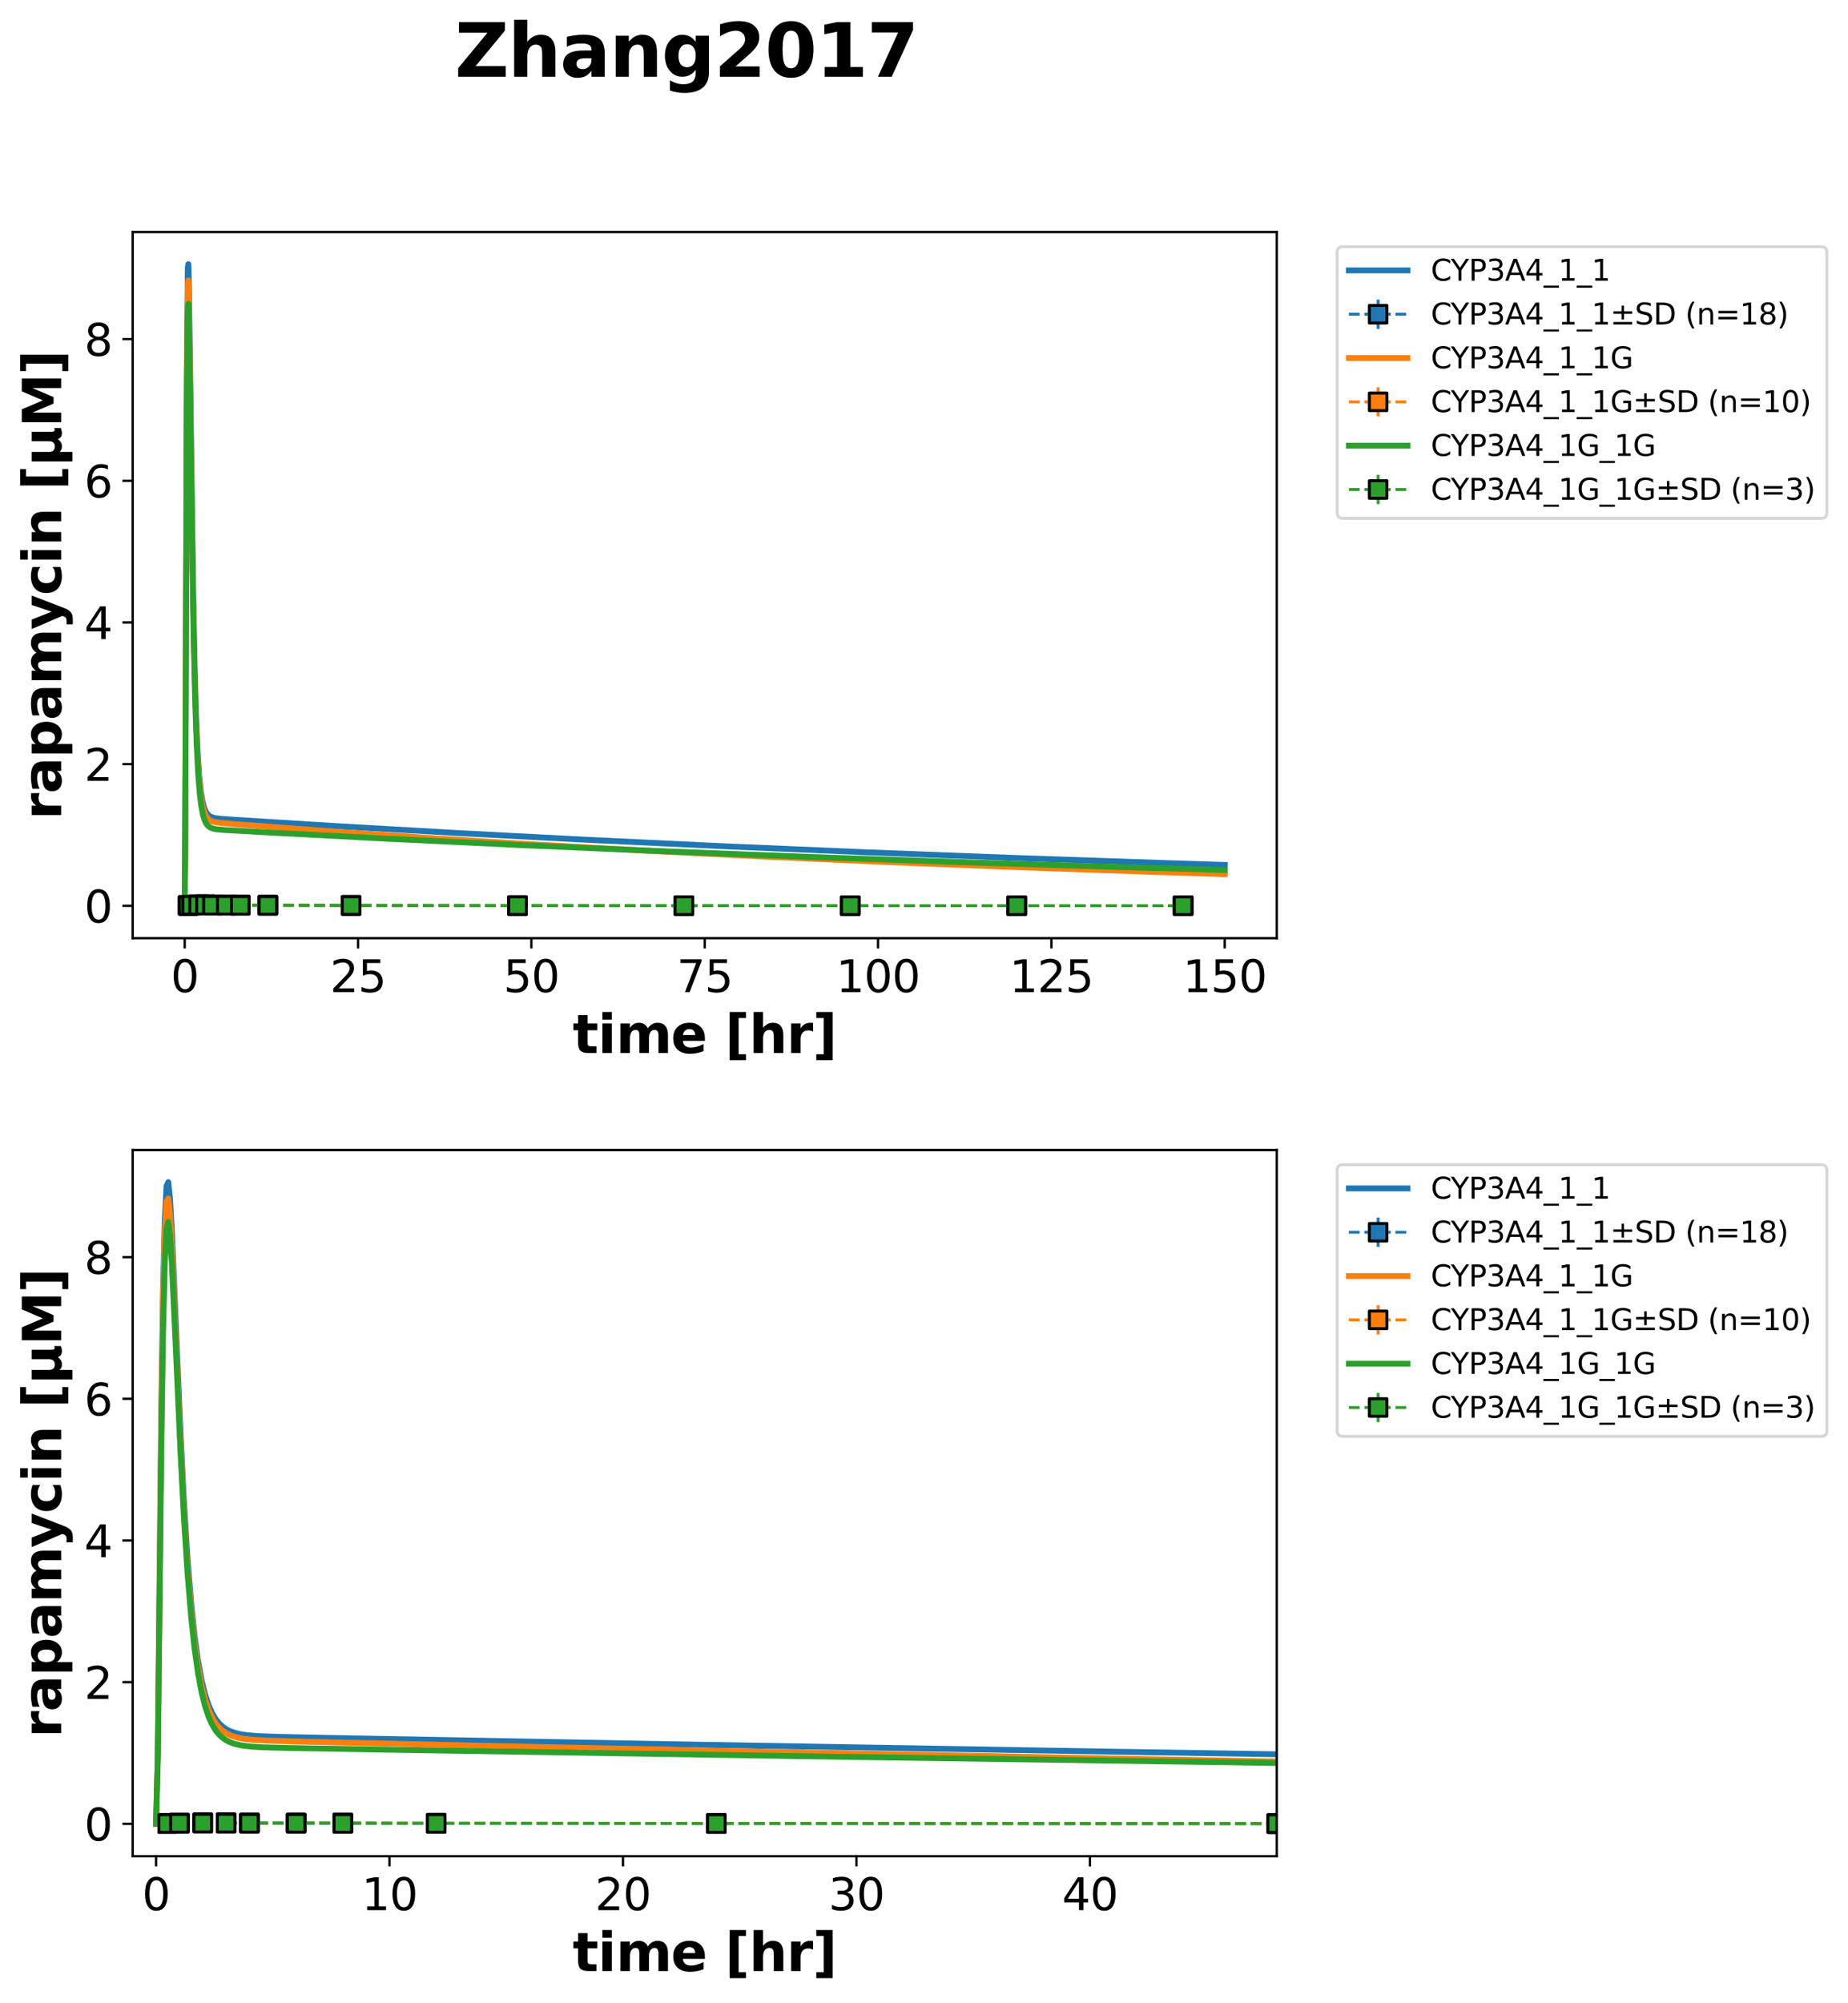 <?xml version="1.0" encoding="utf-8" standalone="no"?>
<!DOCTYPE svg PUBLIC "-//W3C//DTD SVG 1.1//EN"
  "http://www.w3.org/Graphics/SVG/1.1/DTD/svg11.dtd">
<svg xmlns:xlink="http://www.w3.org/1999/xlink" width="630.951pt" height="683.738pt" viewBox="0 0 630.951 683.738" xmlns="http://www.w3.org/2000/svg" version="1.1">
 <defs>
  <style type="text/css">*{stroke-linejoin: round; stroke-linecap: butt}</style>
 </defs>
 <g id="figure_1">
  <g id="patch_1">
   <path d="M 0 683.738 
L 630.951 683.738 
L 630.951 0 
L 0 0 
z
" style="fill: #ffffff"/>
  </g>
  <g id="axes_1">
   <g id="patch_2">
    <path d="M 45.305 320.243 
L 435.905 320.243 
L 435.905 79.2 
L 45.305 79.2 
z
" style="fill: #ffffff"/>
   </g>
   <g id="matplotlib.axis_1">
    <g id="xtick_1">
     <g id="line2d_1">
      <defs>
       <path id="maff499dc5d" d="M 0 0 
L 0 3.5 
" style="stroke: #000000; stroke-width: 0.8"/>
      </defs>
      <g>
       <use xlink:href="#maff499dc5d" x="63.06" y="320.243" style="stroke: #000000; stroke-width: 0.8"/>
      </g>
     </g>
     <g id="text_1">
      <!-- 0 -->
      <g transform="translate(58.288 338.641) scale(0.15 -0.15)">
       <defs>
        <path id="DejaVuSans-30" d="M 2034 4250 
Q 1547 4250 1301 3770 
Q 1056 3291 1056 2328 
Q 1056 1369 1301 889 
Q 1547 409 2034 409 
Q 2525 409 2770 889 
Q 3016 1369 3016 2328 
Q 3016 3291 2770 3770 
Q 2525 4250 2034 4250 
z
M 2034 4750 
Q 2819 4750 3233 4129 
Q 3647 3509 3647 2328 
Q 3647 1150 3233 529 
Q 2819 -91 2034 -91 
Q 1250 -91 836 529 
Q 422 1150 422 2328 
Q 422 3509 836 4129 
Q 1250 4750 2034 4750 
z
" transform="scale(0.016)"/>
       </defs>
       <use xlink:href="#DejaVuSans-30"/>
      </g>
     </g>
    </g>
    <g id="xtick_2">
     <g id="line2d_2">
      <g>
       <use xlink:href="#maff499dc5d" x="122.241" y="320.243" style="stroke: #000000; stroke-width: 0.8"/>
      </g>
     </g>
     <g id="text_2">
      <!-- 25 -->
      <g transform="translate(112.698 338.641) scale(0.15 -0.15)">
       <defs>
        <path id="DejaVuSans-32" d="M 1228 531 
L 3431 531 
L 3431 0 
L 469 0 
L 469 531 
Q 828 903 1448 1529 
Q 2069 2156 2228 2338 
Q 2531 2678 2651 2914 
Q 2772 3150 2772 3378 
Q 2772 3750 2511 3984 
Q 2250 4219 1831 4219 
Q 1534 4219 1204 4116 
Q 875 4013 500 3803 
L 500 4441 
Q 881 4594 1212 4672 
Q 1544 4750 1819 4750 
Q 2544 4750 2975 4387 
Q 3406 4025 3406 3419 
Q 3406 3131 3298 2873 
Q 3191 2616 2906 2266 
Q 2828 2175 2409 1742 
Q 1991 1309 1228 531 
z
" transform="scale(0.016)"/>
        <path id="DejaVuSans-35" d="M 691 4666 
L 3169 4666 
L 3169 4134 
L 1269 4134 
L 1269 2991 
Q 1406 3038 1543 3061 
Q 1681 3084 1819 3084 
Q 2600 3084 3056 2656 
Q 3513 2228 3513 1497 
Q 3513 744 3044 326 
Q 2575 -91 1722 -91 
Q 1428 -91 1123 -41 
Q 819 9 494 109 
L 494 744 
Q 775 591 1075 516 
Q 1375 441 1709 441 
Q 2250 441 2565 725 
Q 2881 1009 2881 1497 
Q 2881 1984 2565 2268 
Q 2250 2553 1709 2553 
Q 1456 2553 1204 2497 
Q 953 2441 691 2322 
L 691 4666 
z
" transform="scale(0.016)"/>
       </defs>
       <use xlink:href="#DejaVuSans-32"/>
       <use xlink:href="#DejaVuSans-35" transform="translate(63.623 0)"/>
      </g>
     </g>
    </g>
    <g id="xtick_3">
     <g id="line2d_3">
      <g>
       <use xlink:href="#maff499dc5d" x="181.423" y="320.243" style="stroke: #000000; stroke-width: 0.8"/>
      </g>
     </g>
     <g id="text_3">
      <!-- 50 -->
      <g transform="translate(171.879 338.641) scale(0.15 -0.15)">
       <use xlink:href="#DejaVuSans-35"/>
       <use xlink:href="#DejaVuSans-30" transform="translate(63.623 0)"/>
      </g>
     </g>
    </g>
    <g id="xtick_4">
     <g id="line2d_4">
      <g>
       <use xlink:href="#maff499dc5d" x="240.605" y="320.243" style="stroke: #000000; stroke-width: 0.8"/>
      </g>
     </g>
     <g id="text_4">
      <!-- 75 -->
      <g transform="translate(231.061 338.641) scale(0.15 -0.15)">
       <defs>
        <path id="DejaVuSans-37" d="M 525 4666 
L 3525 4666 
L 3525 4397 
L 1831 0 
L 1172 0 
L 2766 4134 
L 525 4134 
L 525 4666 
z
" transform="scale(0.016)"/>
       </defs>
       <use xlink:href="#DejaVuSans-37"/>
       <use xlink:href="#DejaVuSans-35" transform="translate(63.623 0)"/>
      </g>
     </g>
    </g>
    <g id="xtick_5">
     <g id="line2d_5">
      <g>
       <use xlink:href="#maff499dc5d" x="299.787" y="320.243" style="stroke: #000000; stroke-width: 0.8"/>
      </g>
     </g>
     <g id="text_5">
      <!-- 100 -->
      <g transform="translate(285.471 338.641) scale(0.15 -0.15)">
       <defs>
        <path id="DejaVuSans-31" d="M 794 531 
L 1825 531 
L 1825 4091 
L 703 3866 
L 703 4441 
L 1819 4666 
L 2450 4666 
L 2450 531 
L 3481 531 
L 3481 0 
L 794 0 
L 794 531 
z
" transform="scale(0.016)"/>
       </defs>
       <use xlink:href="#DejaVuSans-31"/>
       <use xlink:href="#DejaVuSans-30" transform="translate(63.623 0)"/>
       <use xlink:href="#DejaVuSans-30" transform="translate(127.246 0)"/>
      </g>
     </g>
    </g>
    <g id="xtick_6">
     <g id="line2d_6">
      <g>
       <use xlink:href="#maff499dc5d" x="358.969" y="320.243" style="stroke: #000000; stroke-width: 0.8"/>
      </g>
     </g>
     <g id="text_6">
      <!-- 125 -->
      <g transform="translate(344.653 338.641) scale(0.15 -0.15)">
       <use xlink:href="#DejaVuSans-31"/>
       <use xlink:href="#DejaVuSans-32" transform="translate(63.623 0)"/>
       <use xlink:href="#DejaVuSans-35" transform="translate(127.246 0)"/>
      </g>
     </g>
    </g>
    <g id="xtick_7">
     <g id="line2d_7">
      <g>
       <use xlink:href="#maff499dc5d" x="418.15" y="320.243" style="stroke: #000000; stroke-width: 0.8"/>
      </g>
     </g>
     <g id="text_7">
      <!-- 150 -->
      <g transform="translate(403.835 338.641) scale(0.15 -0.15)">
       <use xlink:href="#DejaVuSans-31"/>
       <use xlink:href="#DejaVuSans-35" transform="translate(63.623 0)"/>
       <use xlink:href="#DejaVuSans-30" transform="translate(127.246 0)"/>
      </g>
     </g>
    </g>
    <g id="text_8">
     <!-- time [hr] -->
     <g transform="translate(195.53 359.438) scale(0.18 -0.18)">
      <defs>
       <path id="DejaVuSans-Bold-74" d="M 1759 4494 
L 1759 3500 
L 2913 3500 
L 2913 2700 
L 1759 2700 
L 1759 1216 
Q 1759 972 1856 886 
Q 1953 800 2241 800 
L 2816 800 
L 2816 0 
L 1856 0 
Q 1194 0 917 276 
Q 641 553 641 1216 
L 641 2700 
L 84 2700 
L 84 3500 
L 641 3500 
L 641 4494 
L 1759 4494 
z
" transform="scale(0.016)"/>
       <path id="DejaVuSans-Bold-69" d="M 538 3500 
L 1656 3500 
L 1656 0 
L 538 0 
L 538 3500 
z
M 538 4863 
L 1656 4863 
L 1656 3950 
L 538 3950 
L 538 4863 
z
" transform="scale(0.016)"/>
       <path id="DejaVuSans-Bold-6d" d="M 3781 2919 
Q 3994 3244 4286 3414 
Q 4578 3584 4928 3584 
Q 5531 3584 5847 3212 
Q 6163 2841 6163 2131 
L 6163 0 
L 5038 0 
L 5038 1825 
Q 5041 1866 5042 1909 
Q 5044 1953 5044 2034 
Q 5044 2406 4934 2573 
Q 4825 2741 4581 2741 
Q 4263 2741 4089 2478 
Q 3916 2216 3909 1719 
L 3909 0 
L 2784 0 
L 2784 1825 
Q 2784 2406 2684 2573 
Q 2584 2741 2328 2741 
Q 2006 2741 1831 2477 
Q 1656 2213 1656 1722 
L 1656 0 
L 531 0 
L 531 3500 
L 1656 3500 
L 1656 2988 
Q 1863 3284 2130 3434 
Q 2397 3584 2719 3584 
Q 3081 3584 3359 3409 
Q 3638 3234 3781 2919 
z
" transform="scale(0.016)"/>
       <path id="DejaVuSans-Bold-65" d="M 4031 1759 
L 4031 1441 
L 1416 1441 
Q 1456 1047 1700 850 
Q 1944 653 2381 653 
Q 2734 653 3104 758 
Q 3475 863 3866 1075 
L 3866 213 
Q 3469 63 3072 -14 
Q 2675 -91 2278 -91 
Q 1328 -91 801 392 
Q 275 875 275 1747 
Q 275 2603 792 3093 
Q 1309 3584 2216 3584 
Q 3041 3584 3536 3087 
Q 4031 2591 4031 1759 
z
M 2881 2131 
Q 2881 2450 2695 2645 
Q 2509 2841 2209 2841 
Q 1884 2841 1681 2658 
Q 1478 2475 1428 2131 
L 2881 2131 
z
" transform="scale(0.016)"/>
       <path id="DejaVuSans-Bold-20" transform="scale(0.016)"/>
       <path id="DejaVuSans-Bold-5b" d="M 550 4863 
L 2491 4863 
L 2491 4159 
L 1613 4159 
L 1613 -141 
L 2491 -141 
L 2491 -844 
L 550 -844 
L 550 4863 
z
" transform="scale(0.016)"/>
       <path id="DejaVuSans-Bold-68" d="M 4056 2131 
L 4056 0 
L 2931 0 
L 2931 347 
L 2931 1625 
Q 2931 2084 2911 2256 
Q 2891 2428 2841 2509 
Q 2775 2619 2662 2680 
Q 2550 2741 2406 2741 
Q 2056 2741 1856 2470 
Q 1656 2200 1656 1722 
L 1656 0 
L 538 0 
L 538 4863 
L 1656 4863 
L 1656 2988 
Q 1909 3294 2193 3439 
Q 2478 3584 2822 3584 
Q 3428 3584 3742 3212 
Q 4056 2841 4056 2131 
z
" transform="scale(0.016)"/>
       <path id="DejaVuSans-Bold-72" d="M 3138 2547 
Q 2991 2616 2845 2648 
Q 2700 2681 2553 2681 
Q 2122 2681 1889 2404 
Q 1656 2128 1656 1613 
L 1656 0 
L 538 0 
L 538 3500 
L 1656 3500 
L 1656 2925 
Q 1872 3269 2151 3426 
Q 2431 3584 2822 3584 
Q 2878 3584 2943 3579 
Q 3009 3575 3134 3559 
L 3138 2547 
z
" transform="scale(0.016)"/>
       <path id="DejaVuSans-Bold-5d" d="M 2375 -844 
L 434 -844 
L 434 -141 
L 1313 -141 
L 1313 4159 
L 434 4159 
L 434 4863 
L 2375 4863 
L 2375 -844 
z
" transform="scale(0.016)"/>
      </defs>
      <use xlink:href="#DejaVuSans-Bold-74"/>
      <use xlink:href="#DejaVuSans-Bold-69" transform="translate(47.803 0)"/>
      <use xlink:href="#DejaVuSans-Bold-6d" transform="translate(82.08 0)"/>
      <use xlink:href="#DejaVuSans-Bold-65" transform="translate(186.279 0)"/>
      <use xlink:href="#DejaVuSans-Bold-20" transform="translate(254.102 0)"/>
      <use xlink:href="#DejaVuSans-Bold-5b" transform="translate(288.916 0)"/>
      <use xlink:href="#DejaVuSans-Bold-68" transform="translate(334.619 0)"/>
      <use xlink:href="#DejaVuSans-Bold-72" transform="translate(405.811 0)"/>
      <use xlink:href="#DejaVuSans-Bold-5d" transform="translate(455.127 0)"/>
     </g>
    </g>
   </g>
   <g id="matplotlib.axis_2">
    <g id="ytick_1">
     <g id="line2d_8">
      <defs>
       <path id="m9cbdfd17a4" d="M 0 0 
L -3.5 0 
" style="stroke: #000000; stroke-width: 0.8"/>
      </defs>
      <g>
       <use xlink:href="#m9cbdfd17a4" x="45.305" y="309.185" style="stroke: #000000; stroke-width: 0.8"/>
      </g>
     </g>
     <g id="text_9">
      <!-- 0 -->
      <g transform="translate(28.761 314.884) scale(0.15 -0.15)">
       <use xlink:href="#DejaVuSans-30"/>
      </g>
     </g>
    </g>
    <g id="ytick_2">
     <g id="line2d_9">
      <g>
       <use xlink:href="#m9cbdfd17a4" x="45.305" y="260.826" style="stroke: #000000; stroke-width: 0.8"/>
      </g>
     </g>
     <g id="text_10">
      <!-- 2 -->
      <g transform="translate(28.761 266.525) scale(0.15 -0.15)">
       <use xlink:href="#DejaVuSans-32"/>
      </g>
     </g>
    </g>
    <g id="ytick_3">
     <g id="line2d_10">
      <g>
       <use xlink:href="#m9cbdfd17a4" x="45.305" y="212.466" style="stroke: #000000; stroke-width: 0.8"/>
      </g>
     </g>
     <g id="text_11">
      <!-- 4 -->
      <g transform="translate(28.761 218.165) scale(0.15 -0.15)">
       <defs>
        <path id="DejaVuSans-34" d="M 2419 4116 
L 825 1625 
L 2419 1625 
L 2419 4116 
z
M 2253 4666 
L 3047 4666 
L 3047 1625 
L 3713 1625 
L 3713 1100 
L 3047 1100 
L 3047 0 
L 2419 0 
L 2419 1100 
L 313 1100 
L 313 1709 
L 2253 4666 
z
" transform="scale(0.016)"/>
       </defs>
       <use xlink:href="#DejaVuSans-34"/>
      </g>
     </g>
    </g>
    <g id="ytick_4">
     <g id="line2d_11">
      <g>
       <use xlink:href="#m9cbdfd17a4" x="45.305" y="164.107" style="stroke: #000000; stroke-width: 0.8"/>
      </g>
     </g>
     <g id="text_12">
      <!-- 6 -->
      <g transform="translate(28.761 169.805) scale(0.15 -0.15)">
       <defs>
        <path id="DejaVuSans-36" d="M 2113 2584 
Q 1688 2584 1439 2293 
Q 1191 2003 1191 1497 
Q 1191 994 1439 701 
Q 1688 409 2113 409 
Q 2538 409 2786 701 
Q 3034 994 3034 1497 
Q 3034 2003 2786 2293 
Q 2538 2584 2113 2584 
z
M 3366 4563 
L 3366 3988 
Q 3128 4100 2886 4159 
Q 2644 4219 2406 4219 
Q 1781 4219 1451 3797 
Q 1122 3375 1075 2522 
Q 1259 2794 1537 2939 
Q 1816 3084 2150 3084 
Q 2853 3084 3261 2657 
Q 3669 2231 3669 1497 
Q 3669 778 3244 343 
Q 2819 -91 2113 -91 
Q 1303 -91 875 529 
Q 447 1150 447 2328 
Q 447 3434 972 4092 
Q 1497 4750 2381 4750 
Q 2619 4750 2861 4703 
Q 3103 4656 3366 4563 
z
" transform="scale(0.016)"/>
       </defs>
       <use xlink:href="#DejaVuSans-36"/>
      </g>
     </g>
    </g>
    <g id="ytick_5">
     <g id="line2d_12">
      <g>
       <use xlink:href="#m9cbdfd17a4" x="45.305" y="115.747" style="stroke: #000000; stroke-width: 0.8"/>
      </g>
     </g>
     <g id="text_13">
      <!-- 8 -->
      <g transform="translate(28.761 121.446) scale(0.15 -0.15)">
       <defs>
        <path id="DejaVuSans-38" d="M 2034 2216 
Q 1584 2216 1326 1975 
Q 1069 1734 1069 1313 
Q 1069 891 1326 650 
Q 1584 409 2034 409 
Q 2484 409 2743 651 
Q 3003 894 3003 1313 
Q 3003 1734 2745 1975 
Q 2488 2216 2034 2216 
z
M 1403 2484 
Q 997 2584 770 2862 
Q 544 3141 544 3541 
Q 544 4100 942 4425 
Q 1341 4750 2034 4750 
Q 2731 4750 3128 4425 
Q 3525 4100 3525 3541 
Q 3525 3141 3298 2862 
Q 3072 2584 2669 2484 
Q 3125 2378 3379 2068 
Q 3634 1759 3634 1313 
Q 3634 634 3220 271 
Q 2806 -91 2034 -91 
Q 1263 -91 848 271 
Q 434 634 434 1313 
Q 434 1759 690 2068 
Q 947 2378 1403 2484 
z
M 1172 3481 
Q 1172 3119 1398 2916 
Q 1625 2713 2034 2713 
Q 2441 2713 2670 2916 
Q 2900 3119 2900 3481 
Q 2900 3844 2670 4047 
Q 2441 4250 2034 4250 
Q 1625 4250 1398 4047 
Q 1172 3844 1172 3481 
z
" transform="scale(0.016)"/>
       </defs>
       <use xlink:href="#DejaVuSans-38"/>
      </g>
     </g>
    </g>
    <g id="text_14">
     <!-- rapamycin [µM] -->
     <g transform="translate(20.877 279.76) rotate(-90) scale(0.18 -0.18)">
      <defs>
       <path id="DejaVuSans-Bold-61" d="M 2106 1575 
Q 1756 1575 1579 1456 
Q 1403 1338 1403 1106 
Q 1403 894 1545 773 
Q 1688 653 1941 653 
Q 2256 653 2472 879 
Q 2688 1106 2688 1447 
L 2688 1575 
L 2106 1575 
z
M 3816 1997 
L 3816 0 
L 2688 0 
L 2688 519 
Q 2463 200 2181 54 
Q 1900 -91 1497 -91 
Q 953 -91 614 226 
Q 275 544 275 1050 
Q 275 1666 698 1953 
Q 1122 2241 2028 2241 
L 2688 2241 
L 2688 2328 
Q 2688 2594 2478 2717 
Q 2269 2841 1825 2841 
Q 1466 2841 1156 2769 
Q 847 2697 581 2553 
L 581 3406 
Q 941 3494 1303 3539 
Q 1666 3584 2028 3584 
Q 2975 3584 3395 3211 
Q 3816 2838 3816 1997 
z
" transform="scale(0.016)"/>
       <path id="DejaVuSans-Bold-70" d="M 1656 506 
L 1656 -1331 
L 538 -1331 
L 538 3500 
L 1656 3500 
L 1656 2988 
Q 1888 3294 2169 3439 
Q 2450 3584 2816 3584 
Q 3463 3584 3878 3070 
Q 4294 2556 4294 1747 
Q 4294 938 3878 423 
Q 3463 -91 2816 -91 
Q 2450 -91 2169 54 
Q 1888 200 1656 506 
z
M 2400 2772 
Q 2041 2772 1848 2508 
Q 1656 2244 1656 1747 
Q 1656 1250 1848 986 
Q 2041 722 2400 722 
Q 2759 722 2948 984 
Q 3138 1247 3138 1747 
Q 3138 2247 2948 2509 
Q 2759 2772 2400 2772 
z
" transform="scale(0.016)"/>
       <path id="DejaVuSans-Bold-79" d="M 78 3500 
L 1197 3500 
L 2138 1125 
L 2938 3500 
L 4056 3500 
L 2584 -331 
Q 2363 -916 2067 -1148 
Q 1772 -1381 1288 -1381 
L 641 -1381 
L 641 -647 
L 991 -647 
Q 1275 -647 1404 -556 
Q 1534 -466 1606 -231 
L 1638 -134 
L 78 3500 
z
" transform="scale(0.016)"/>
       <path id="DejaVuSans-Bold-63" d="M 3366 3391 
L 3366 2478 
Q 3138 2634 2908 2709 
Q 2678 2784 2431 2784 
Q 1963 2784 1702 2511 
Q 1441 2238 1441 1747 
Q 1441 1256 1702 982 
Q 1963 709 2431 709 
Q 2694 709 2930 787 
Q 3166 866 3366 1019 
L 3366 103 
Q 3103 6 2833 -42 
Q 2563 -91 2291 -91 
Q 1344 -91 809 395 
Q 275 881 275 1747 
Q 275 2613 809 3098 
Q 1344 3584 2291 3584 
Q 2566 3584 2833 3536 
Q 3100 3488 3366 3391 
z
" transform="scale(0.016)"/>
       <path id="DejaVuSans-Bold-6e" d="M 4056 2131 
L 4056 0 
L 2931 0 
L 2931 347 
L 2931 1631 
Q 2931 2084 2911 2256 
Q 2891 2428 2841 2509 
Q 2775 2619 2662 2680 
Q 2550 2741 2406 2741 
Q 2056 2741 1856 2470 
Q 1656 2200 1656 1722 
L 1656 0 
L 538 0 
L 538 3500 
L 1656 3500 
L 1656 2988 
Q 1909 3294 2193 3439 
Q 2478 3584 2822 3584 
Q 3428 3584 3742 3212 
Q 4056 2841 4056 2131 
z
" transform="scale(0.016)"/>
       <path id="DejaVuSans-Bold-b5" d="M 544 -1338 
L 544 3500 
L 1672 3500 
L 1672 1466 
Q 1672 1103 1828 926 
Q 1984 750 2303 750 
Q 2625 750 2781 926 
Q 2938 1103 2938 1466 
L 2938 3500 
L 4063 3500 
L 4063 1159 
Q 4063 938 4114 850 
Q 4166 763 4288 763 
Q 4344 763 4395 778 
Q 4447 794 4506 831 
L 4506 50 
Q 4341 -22 4195 -56 
Q 4050 -91 3909 -91 
Q 3631 -91 3454 26 
Q 3278 144 3169 403 
Q 3022 156 2811 32 
Q 2600 -91 2322 -91 
Q 2091 -91 1928 -17 
Q 1766 56 1672 206 
L 1672 -1338 
L 544 -1338 
z
" transform="scale(0.016)"/>
       <path id="DejaVuSans-Bold-4d" d="M 588 4666 
L 2119 4666 
L 3181 2169 
L 4250 4666 
L 5778 4666 
L 5778 0 
L 4641 0 
L 4641 3413 
L 3566 897 
L 2803 897 
L 1728 3413 
L 1728 0 
L 588 0 
L 588 4666 
z
" transform="scale(0.016)"/>
      </defs>
      <use xlink:href="#DejaVuSans-Bold-72"/>
      <use xlink:href="#DejaVuSans-Bold-61" transform="translate(49.316 0)"/>
      <use xlink:href="#DejaVuSans-Bold-70" transform="translate(116.797 0)"/>
      <use xlink:href="#DejaVuSans-Bold-61" transform="translate(188.379 0)"/>
      <use xlink:href="#DejaVuSans-Bold-6d" transform="translate(255.859 0)"/>
      <use xlink:href="#DejaVuSans-Bold-79" transform="translate(360.059 0)"/>
      <use xlink:href="#DejaVuSans-Bold-63" transform="translate(425.244 0)"/>
      <use xlink:href="#DejaVuSans-Bold-69" transform="translate(484.521 0)"/>
      <use xlink:href="#DejaVuSans-Bold-6e" transform="translate(518.799 0)"/>
      <use xlink:href="#DejaVuSans-Bold-20" transform="translate(589.99 0)"/>
      <use xlink:href="#DejaVuSans-Bold-5b" transform="translate(624.805 0)"/>
      <use xlink:href="#DejaVuSans-Bold-b5" transform="translate(670.508 0)"/>
      <use xlink:href="#DejaVuSans-Bold-4d" transform="translate(744.092 0)"/>
      <use xlink:href="#DejaVuSans-Bold-5d" transform="translate(843.604 0)"/>
     </g>
    </g>
   </g>
   <g id="LineCollection_1">
    <path clip-path="url(#pda925dd996)" style="fill: none; stroke: #1f77b4"/>
    <path d="M 64.243 309.152 
L 64.243 308.902 
" clip-path="url(#pda925dd996)" style="fill: none; stroke: #1f77b4"/>
    <path d="M 65.427 309.108 
L 65.427 308.618 
" clip-path="url(#pda925dd996)" style="fill: none; stroke: #1f77b4"/>
    <path clip-path="url(#pda925dd996)" style="fill: none; stroke: #1f77b4"/>
    <path d="M 67.794 308.914 
L 67.794 308.686 
" clip-path="url(#pda925dd996)" style="fill: none; stroke: #1f77b4"/>
    <path clip-path="url(#pda925dd996)" style="fill: none; stroke: #1f77b4"/>
    <path d="M 70.161 308.865 
L 70.161 308.686 
" clip-path="url(#pda925dd996)" style="fill: none; stroke: #1f77b4"/>
    <path d="M 72.529 308.96 
L 72.529 308.721 
" clip-path="url(#pda925dd996)" style="fill: none; stroke: #1f77b4"/>
    <path d="M 77.263 308.961 
L 77.263 308.721 
" clip-path="url(#pda925dd996)" style="fill: none; stroke: #1f77b4"/>
    <path d="M 81.998 309.009 
L 81.998 308.712 
" clip-path="url(#pda925dd996)" style="fill: none; stroke: #1f77b4"/>
    <path d="M 91.467 309.036 
L 91.467 308.817 
" clip-path="url(#pda925dd996)" style="fill: none; stroke: #1f77b4"/>
    <path d="M 119.874 309.087 
L 119.874 308.967 
" clip-path="url(#pda925dd996)" style="fill: none; stroke: #1f77b4"/>
    <path d="M 176.689 309.121 
L 176.689 309.057 
" clip-path="url(#pda925dd996)" style="fill: none; stroke: #1f77b4"/>
    <path d="M 233.503 309.133 
L 233.503 309.099 
" clip-path="url(#pda925dd996)" style="fill: none; stroke: #1f77b4"/>
    <path d="M 290.318 309.144 
L 290.318 309.122 
" clip-path="url(#pda925dd996)" style="fill: none; stroke: #1f77b4"/>
    <path d="M 347.132 309.16 
L 347.132 309.135 
" clip-path="url(#pda925dd996)" style="fill: none; stroke: #1f77b4"/>
    <path d="M 403.947 309.163 
L 403.947 309.142 
" clip-path="url(#pda925dd996)" style="fill: none; stroke: #1f77b4"/>
   </g>
   <g id="LineCollection_2">
    <path clip-path="url(#pda925dd996)" style="fill: none; stroke: #ff7f0e"/>
    <path clip-path="url(#pda925dd996)" style="fill: none; stroke: #ff7f0e"/>
    <path d="M 65.427 309.253 
L 65.427 308.687 
" clip-path="url(#pda925dd996)" style="fill: none; stroke: #ff7f0e"/>
    <path clip-path="url(#pda925dd996)" style="fill: none; stroke: #ff7f0e"/>
    <path d="M 67.794 309.287 
L 67.794 308.452 
" clip-path="url(#pda925dd996)" style="fill: none; stroke: #ff7f0e"/>
    <path clip-path="url(#pda925dd996)" style="fill: none; stroke: #ff7f0e"/>
    <path d="M 70.161 309.261 
L 70.161 308.502 
" clip-path="url(#pda925dd996)" style="fill: none; stroke: #ff7f0e"/>
    <path d="M 72.529 309.243 
L 72.529 308.579 
" clip-path="url(#pda925dd996)" style="fill: none; stroke: #ff7f0e"/>
    <path d="M 77.263 309.247 
L 77.263 308.626 
" clip-path="url(#pda925dd996)" style="fill: none; stroke: #ff7f0e"/>
    <path d="M 81.998 309.248 
L 81.998 308.658 
" clip-path="url(#pda925dd996)" style="fill: none; stroke: #ff7f0e"/>
    <path d="M 91.467 309.239 
L 91.467 308.773 
" clip-path="url(#pda925dd996)" style="fill: none; stroke: #ff7f0e"/>
    <path d="M 119.874 309.215 
L 119.874 308.914 
" clip-path="url(#pda925dd996)" style="fill: none; stroke: #ff7f0e"/>
    <path d="M 176.689 309.202 
L 176.689 309.025 
" clip-path="url(#pda925dd996)" style="fill: none; stroke: #ff7f0e"/>
    <path clip-path="url(#pda925dd996)" style="fill: none; stroke: #ff7f0e"/>
    <path clip-path="url(#pda925dd996)" style="fill: none; stroke: #ff7f0e"/>
    <path clip-path="url(#pda925dd996)" style="fill: none; stroke: #ff7f0e"/>
    <path clip-path="url(#pda925dd996)" style="fill: none; stroke: #ff7f0e"/>
   </g>
   <g id="LineCollection_3">
    <path clip-path="url(#pda925dd996)" style="fill: none; stroke: #2ca02c"/>
    <path d="M 64.243 309.147 
L 64.243 309.044 
" clip-path="url(#pda925dd996)" style="fill: none; stroke: #2ca02c"/>
    <path d="M 65.427 309.015 
L 65.427 308.994 
" clip-path="url(#pda925dd996)" style="fill: none; stroke: #2ca02c"/>
    <path clip-path="url(#pda925dd996)" style="fill: none; stroke: #2ca02c"/>
    <path d="M 67.794 308.984 
L 67.794 308.918 
" clip-path="url(#pda925dd996)" style="fill: none; stroke: #2ca02c"/>
    <path clip-path="url(#pda925dd996)" style="fill: none; stroke: #2ca02c"/>
    <path d="M 70.161 308.982 
L 70.161 308.944 
" clip-path="url(#pda925dd996)" style="fill: none; stroke: #2ca02c"/>
    <path d="M 72.529 309.025 
L 72.529 308.98 
" clip-path="url(#pda925dd996)" style="fill: none; stroke: #2ca02c"/>
    <path d="M 77.263 309.034 
L 77.263 308.987 
" clip-path="url(#pda925dd996)" style="fill: none; stroke: #2ca02c"/>
    <path d="M 81.998 309.101 
L 81.998 309 
" clip-path="url(#pda925dd996)" style="fill: none; stroke: #2ca02c"/>
    <path d="M 91.467 309.1 
L 91.467 309.005 
" clip-path="url(#pda925dd996)" style="fill: none; stroke: #2ca02c"/>
    <path d="M 119.874 309.129 
L 119.874 309.065 
" clip-path="url(#pda925dd996)" style="fill: none; stroke: #2ca02c"/>
    <path d="M 176.689 309.135 
L 176.689 309.111 
" clip-path="url(#pda925dd996)" style="fill: none; stroke: #2ca02c"/>
    <path d="M 233.503 309.152 
L 233.503 309.133 
" clip-path="url(#pda925dd996)" style="fill: none; stroke: #2ca02c"/>
    <path clip-path="url(#pda925dd996)" style="fill: none; stroke: #2ca02c"/>
    <path clip-path="url(#pda925dd996)" style="fill: none; stroke: #2ca02c"/>
    <path clip-path="url(#pda925dd996)" style="fill: none; stroke: #2ca02c"/>
   </g>
   <g id="line2d_13">
    <path d="M 63.06 309.185 
L 63.237 284.933 
L 63.77 127.932 
L 64.125 91.42 
L 64.302 90.157 
L 64.48 96.064 
L 65.013 134.112 
L 65.9 199.773 
L 66.433 226.684 
L 66.966 245.037 
L 67.498 257.158 
L 68.031 265.038 
L 68.563 270.121 
L 69.096 273.391 
L 69.629 275.495 
L 70.161 276.85 
L 70.694 277.728 
L 71.404 278.444 
L 72.114 278.858 
L 73.18 279.193 
L 74.955 279.45 
L 79.571 279.79 
L 115.435 282.021 
L 157.336 284.413 
L 201.19 286.692 
L 247.174 288.857 
L 295.644 290.915 
L 346.777 292.86 
L 400.929 294.695 
L 418.15 295.235 
L 418.15 295.235 
" clip-path="url(#pda925dd996)" style="fill: none; stroke: #1f77b4; stroke-width: 2; stroke-linecap: square"/>
   </g>
   <g id="line2d_14">
    <path d="M 64.243 309.027 
L 65.427 308.863 
M 67.794 308.8 
M 70.161 308.775 
L 72.529 308.84 
L 77.263 308.841 
L 81.998 308.861 
L 91.467 308.926 
L 119.874 309.027 
L 176.689 309.089 
L 233.503 309.116 
L 290.318 309.133 
L 347.132 309.148 
L 403.947 309.152 
" clip-path="url(#pda925dd996)" style="fill: none; stroke-dasharray: 3.7,1.6; stroke-dashoffset: 0; stroke: #1f77b4"/>
    <defs>
     <path id="mf606e37bc1" d="M -3 3 
L 3 3 
L 3 -3 
L -3 -3 
z
" style="stroke: #000000; stroke-linejoin: miter"/>
    </defs>
    <g clip-path="url(#pda925dd996)">
     <use xlink:href="#mf606e37bc1" x="64.243" y="309.027" style="fill: #1f77b4; stroke: #000000; stroke-linejoin: miter"/>
     <use xlink:href="#mf606e37bc1" x="65.427" y="308.863" style="fill: #1f77b4; stroke: #000000; stroke-linejoin: miter"/>
     <use xlink:href="#mf606e37bc1" x="67.794" y="308.8" style="fill: #1f77b4; stroke: #000000; stroke-linejoin: miter"/>
     <use xlink:href="#mf606e37bc1" x="70.161" y="308.775" style="fill: #1f77b4; stroke: #000000; stroke-linejoin: miter"/>
     <use xlink:href="#mf606e37bc1" x="72.529" y="308.84" style="fill: #1f77b4; stroke: #000000; stroke-linejoin: miter"/>
     <use xlink:href="#mf606e37bc1" x="77.263" y="308.841" style="fill: #1f77b4; stroke: #000000; stroke-linejoin: miter"/>
     <use xlink:href="#mf606e37bc1" x="81.998" y="308.861" style="fill: #1f77b4; stroke: #000000; stroke-linejoin: miter"/>
     <use xlink:href="#mf606e37bc1" x="91.467" y="308.926" style="fill: #1f77b4; stroke: #000000; stroke-linejoin: miter"/>
     <use xlink:href="#mf606e37bc1" x="119.874" y="309.027" style="fill: #1f77b4; stroke: #000000; stroke-linejoin: miter"/>
     <use xlink:href="#mf606e37bc1" x="176.689" y="309.089" style="fill: #1f77b4; stroke: #000000; stroke-linejoin: miter"/>
     <use xlink:href="#mf606e37bc1" x="233.503" y="309.116" style="fill: #1f77b4; stroke: #000000; stroke-linejoin: miter"/>
     <use xlink:href="#mf606e37bc1" x="290.318" y="309.133" style="fill: #1f77b4; stroke: #000000; stroke-linejoin: miter"/>
     <use xlink:href="#mf606e37bc1" x="347.132" y="309.148" style="fill: #1f77b4; stroke: #000000; stroke-linejoin: miter"/>
     <use xlink:href="#mf606e37bc1" x="403.947" y="309.152" style="fill: #1f77b4; stroke: #000000; stroke-linejoin: miter"/>
    </g>
   </g>
   <g id="line2d_15">
    <path d="M 63.06 309.185 
L 63.237 285.336 
L 63.77 132.079 
L 64.125 96.792 
L 64.302 95.711 
L 64.48 101.601 
L 65.013 138.952 
L 65.9 203.097 
L 66.433 229.341 
L 66.966 247.231 
L 67.498 259.044 
L 68.031 266.725 
L 68.563 271.682 
L 69.096 274.874 
L 69.629 276.93 
L 70.161 278.258 
L 70.694 279.121 
L 71.404 279.829 
L 72.292 280.318 
L 73.357 280.625 
L 75.31 280.902 
L 81.169 281.391 
L 112.95 283.756 
L 147.039 286.07 
L 182.725 288.267 
L 220.187 290.35 
L 259.78 292.326 
L 301.681 294.193 
L 346.067 295.945 
L 393.472 297.592 
L 418.15 298.366 
L 418.15 298.366 
" clip-path="url(#pda925dd996)" style="fill: none; stroke: #ff7f0e; stroke-width: 2; stroke-linecap: square"/>
   </g>
   <g id="line2d_16">
    <path d="M 64.243 309.076 
L 65.427 308.97 
M 67.794 308.869 
M 70.161 308.882 
L 72.529 308.911 
L 77.263 308.936 
L 81.998 308.953 
L 91.467 309.006 
L 119.874 309.064 
L 176.689 309.114 
L 233.503 309.132 
L 290.318 309.144 
L 347.132 309.148 
L 403.947 309.156 
" clip-path="url(#pda925dd996)" style="fill: none; stroke-dasharray: 3.7,1.6; stroke-dashoffset: 0; stroke: #ff7f0e"/>
    <defs>
     <path id="md1ee95cbce" d="M -3 3 
L 3 3 
L 3 -3 
L -3 -3 
z
" style="stroke: #000000; stroke-linejoin: miter"/>
    </defs>
    <g clip-path="url(#pda925dd996)">
     <use xlink:href="#md1ee95cbce" x="64.243" y="309.076" style="fill: #ff7f0e; stroke: #000000; stroke-linejoin: miter"/>
     <use xlink:href="#md1ee95cbce" x="65.427" y="308.97" style="fill: #ff7f0e; stroke: #000000; stroke-linejoin: miter"/>
     <use xlink:href="#md1ee95cbce" x="67.794" y="308.869" style="fill: #ff7f0e; stroke: #000000; stroke-linejoin: miter"/>
     <use xlink:href="#md1ee95cbce" x="70.161" y="308.882" style="fill: #ff7f0e; stroke: #000000; stroke-linejoin: miter"/>
     <use xlink:href="#md1ee95cbce" x="72.529" y="308.911" style="fill: #ff7f0e; stroke: #000000; stroke-linejoin: miter"/>
     <use xlink:href="#md1ee95cbce" x="77.263" y="308.936" style="fill: #ff7f0e; stroke: #000000; stroke-linejoin: miter"/>
     <use xlink:href="#md1ee95cbce" x="81.998" y="308.953" style="fill: #ff7f0e; stroke: #000000; stroke-linejoin: miter"/>
     <use xlink:href="#md1ee95cbce" x="91.467" y="309.006" style="fill: #ff7f0e; stroke: #000000; stroke-linejoin: miter"/>
     <use xlink:href="#md1ee95cbce" x="119.874" y="309.064" style="fill: #ff7f0e; stroke: #000000; stroke-linejoin: miter"/>
     <use xlink:href="#md1ee95cbce" x="176.689" y="309.114" style="fill: #ff7f0e; stroke: #000000; stroke-linejoin: miter"/>
     <use xlink:href="#md1ee95cbce" x="233.503" y="309.132" style="fill: #ff7f0e; stroke: #000000; stroke-linejoin: miter"/>
     <use xlink:href="#md1ee95cbce" x="290.318" y="309.144" style="fill: #ff7f0e; stroke: #000000; stroke-linejoin: miter"/>
     <use xlink:href="#md1ee95cbce" x="347.132" y="309.148" style="fill: #ff7f0e; stroke: #000000; stroke-linejoin: miter"/>
     <use xlink:href="#md1ee95cbce" x="403.947" y="309.156" style="fill: #ff7f0e; stroke: #000000; stroke-linejoin: miter"/>
    </g>
   </g>
   <g id="line2d_17">
    <path d="M 63.06 309.185 
L 63.237 287.357 
L 63.77 141.864 
L 64.125 105.883 
L 64.302 103.711 
L 64.48 108.421 
L 64.835 129.637 
L 66.078 215.098 
L 66.61 238.257 
L 67.143 253.934 
L 67.676 264.253 
L 68.208 270.951 
L 68.741 275.269 
L 69.274 278.047 
L 69.806 279.833 
L 70.339 280.984 
L 71.049 281.915 
L 71.759 282.445 
L 72.647 282.809 
L 73.89 283.063 
L 76.375 283.291 
L 88.449 283.979 
L 131.947 286.274 
L 177.576 288.457 
L 225.691 290.534 
L 276.469 292.502 
L 330.088 294.354 
L 387.08 296.099 
L 418.15 296.962 
L 418.15 296.962 
" clip-path="url(#pda925dd996)" style="fill: none; stroke: #2ca02c; stroke-width: 2; stroke-linecap: square"/>
   </g>
   <g id="line2d_18">
    <path d="M 64.243 309.096 
L 65.427 309.005 
M 67.794 308.951 
M 70.161 308.963 
L 72.529 309.002 
L 77.263 309.01 
L 81.998 309.05 
L 91.467 309.052 
L 119.874 309.097 
L 176.689 309.123 
L 233.503 309.143 
L 290.318 309.151 
L 347.132 309.16 
L 403.947 309.158 
" clip-path="url(#pda925dd996)" style="fill: none; stroke-dasharray: 3.7,1.6; stroke-dashoffset: 0; stroke: #2ca02c"/>
    <defs>
     <path id="mc7002495f3" d="M -3 3 
L 3 3 
L 3 -3 
L -3 -3 
z
" style="stroke: #000000; stroke-linejoin: miter"/>
    </defs>
    <g clip-path="url(#pda925dd996)">
     <use xlink:href="#mc7002495f3" x="64.243" y="309.096" style="fill: #2ca02c; stroke: #000000; stroke-linejoin: miter"/>
     <use xlink:href="#mc7002495f3" x="65.427" y="309.005" style="fill: #2ca02c; stroke: #000000; stroke-linejoin: miter"/>
     <use xlink:href="#mc7002495f3" x="67.794" y="308.951" style="fill: #2ca02c; stroke: #000000; stroke-linejoin: miter"/>
     <use xlink:href="#mc7002495f3" x="70.161" y="308.963" style="fill: #2ca02c; stroke: #000000; stroke-linejoin: miter"/>
     <use xlink:href="#mc7002495f3" x="72.529" y="309.002" style="fill: #2ca02c; stroke: #000000; stroke-linejoin: miter"/>
     <use xlink:href="#mc7002495f3" x="77.263" y="309.01" style="fill: #2ca02c; stroke: #000000; stroke-linejoin: miter"/>
     <use xlink:href="#mc7002495f3" x="81.998" y="309.05" style="fill: #2ca02c; stroke: #000000; stroke-linejoin: miter"/>
     <use xlink:href="#mc7002495f3" x="91.467" y="309.052" style="fill: #2ca02c; stroke: #000000; stroke-linejoin: miter"/>
     <use xlink:href="#mc7002495f3" x="119.874" y="309.097" style="fill: #2ca02c; stroke: #000000; stroke-linejoin: miter"/>
     <use xlink:href="#mc7002495f3" x="176.689" y="309.123" style="fill: #2ca02c; stroke: #000000; stroke-linejoin: miter"/>
     <use xlink:href="#mc7002495f3" x="233.503" y="309.143" style="fill: #2ca02c; stroke: #000000; stroke-linejoin: miter"/>
     <use xlink:href="#mc7002495f3" x="290.318" y="309.151" style="fill: #2ca02c; stroke: #000000; stroke-linejoin: miter"/>
     <use xlink:href="#mc7002495f3" x="347.132" y="309.16" style="fill: #2ca02c; stroke: #000000; stroke-linejoin: miter"/>
     <use xlink:href="#mc7002495f3" x="403.947" y="309.158" style="fill: #2ca02c; stroke: #000000; stroke-linejoin: miter"/>
    </g>
   </g>
   <g id="patch_3">
    <path d="M 45.305 320.243 
L 45.305 79.2 
" style="fill: none; stroke: #000000; stroke-width: 0.8; stroke-linejoin: miter; stroke-linecap: square"/>
   </g>
   <g id="patch_4">
    <path d="M 435.905 320.243 
L 435.905 79.2 
" style="fill: none; stroke: #000000; stroke-width: 0.8; stroke-linejoin: miter; stroke-linecap: square"/>
   </g>
   <g id="patch_5">
    <path d="M 45.305 320.243 
L 435.905 320.243 
" style="fill: none; stroke: #000000; stroke-width: 0.8; stroke-linejoin: miter; stroke-linecap: square"/>
   </g>
   <g id="patch_6">
    <path d="M 45.305 79.2 
L 435.905 79.2 
" style="fill: none; stroke: #000000; stroke-width: 0.8; stroke-linejoin: miter; stroke-linecap: square"/>
   </g>
   <g id="legend_1">
    <g id="patch_7">
     <path d="M 458.529 176.938 
L 621.751 176.938 
Q 623.751 176.938 623.751 174.938 
L 623.751 86.2 
Q 623.751 84.2 621.751 84.2 
L 458.529 84.2 
Q 456.529 84.2 456.529 86.2 
L 456.529 174.938 
Q 456.529 176.938 458.529 176.938 
z
" style="fill: #ffffff; opacity: 0.8; stroke: #cccccc; stroke-linejoin: miter"/>
    </g>
    <g id="line2d_19">
     <path d="M 460.529 92.298 
L 480.529 92.298 
" style="fill: none; stroke: #1f77b4; stroke-width: 2; stroke-linecap: square"/>
    </g>
    <g id="line2d_20"/>
    <g id="text_15">
     <!-- CYP3A4_1_1 -->
     <g transform="translate(488.529 95.798) scale(0.1 -0.1)">
      <defs>
       <path id="DejaVuSans-43" d="M 4122 4306 
L 4122 3641 
Q 3803 3938 3442 4084 
Q 3081 4231 2675 4231 
Q 1875 4231 1450 3742 
Q 1025 3253 1025 2328 
Q 1025 1406 1450 917 
Q 1875 428 2675 428 
Q 3081 428 3442 575 
Q 3803 722 4122 1019 
L 4122 359 
Q 3791 134 3420 21 
Q 3050 -91 2638 -91 
Q 1578 -91 968 557 
Q 359 1206 359 2328 
Q 359 3453 968 4101 
Q 1578 4750 2638 4750 
Q 3056 4750 3426 4639 
Q 3797 4528 4122 4306 
z
" transform="scale(0.016)"/>
       <path id="DejaVuSans-59" d="M -13 4666 
L 666 4666 
L 1959 2747 
L 3244 4666 
L 3922 4666 
L 2272 2222 
L 2272 0 
L 1638 0 
L 1638 2222 
L -13 4666 
z
" transform="scale(0.016)"/>
       <path id="DejaVuSans-50" d="M 1259 4147 
L 1259 2394 
L 2053 2394 
Q 2494 2394 2734 2622 
Q 2975 2850 2975 3272 
Q 2975 3691 2734 3919 
Q 2494 4147 2053 4147 
L 1259 4147 
z
M 628 4666 
L 2053 4666 
Q 2838 4666 3239 4311 
Q 3641 3956 3641 3272 
Q 3641 2581 3239 2228 
Q 2838 1875 2053 1875 
L 1259 1875 
L 1259 0 
L 628 0 
L 628 4666 
z
" transform="scale(0.016)"/>
       <path id="DejaVuSans-33" d="M 2597 2516 
Q 3050 2419 3304 2112 
Q 3559 1806 3559 1356 
Q 3559 666 3084 287 
Q 2609 -91 1734 -91 
Q 1441 -91 1130 -33 
Q 819 25 488 141 
L 488 750 
Q 750 597 1062 519 
Q 1375 441 1716 441 
Q 2309 441 2620 675 
Q 2931 909 2931 1356 
Q 2931 1769 2642 2001 
Q 2353 2234 1838 2234 
L 1294 2234 
L 1294 2753 
L 1863 2753 
Q 2328 2753 2575 2939 
Q 2822 3125 2822 3475 
Q 2822 3834 2567 4026 
Q 2313 4219 1838 4219 
Q 1578 4219 1281 4162 
Q 984 4106 628 3988 
L 628 4550 
Q 988 4650 1302 4700 
Q 1616 4750 1894 4750 
Q 2613 4750 3031 4423 
Q 3450 4097 3450 3541 
Q 3450 3153 3228 2886 
Q 3006 2619 2597 2516 
z
" transform="scale(0.016)"/>
       <path id="DejaVuSans-41" d="M 2188 4044 
L 1331 1722 
L 3047 1722 
L 2188 4044 
z
M 1831 4666 
L 2547 4666 
L 4325 0 
L 3669 0 
L 3244 1197 
L 1141 1197 
L 716 0 
L 50 0 
L 1831 4666 
z
" transform="scale(0.016)"/>
       <path id="DejaVuSans-5f" d="M 3263 -1063 
L 3263 -1509 
L -63 -1509 
L -63 -1063 
L 3263 -1063 
z
" transform="scale(0.016)"/>
      </defs>
      <use xlink:href="#DejaVuSans-43"/>
      <use xlink:href="#DejaVuSans-59" transform="translate(68.074 0)"/>
      <use xlink:href="#DejaVuSans-50" transform="translate(129.158 0)"/>
      <use xlink:href="#DejaVuSans-33" transform="translate(189.461 0)"/>
      <use xlink:href="#DejaVuSans-41" transform="translate(253.084 0)"/>
      <use xlink:href="#DejaVuSans-34" transform="translate(321.492 0)"/>
      <use xlink:href="#DejaVuSans-5f" transform="translate(385.115 0)"/>
      <use xlink:href="#DejaVuSans-31" transform="translate(435.115 0)"/>
      <use xlink:href="#DejaVuSans-5f" transform="translate(498.738 0)"/>
      <use xlink:href="#DejaVuSans-31" transform="translate(548.738 0)"/>
     </g>
    </g>
    <g id="LineCollection_4">
     <path d="M 470.529 112.255 
L 470.529 102.255 
" style="fill: none; stroke: #1f77b4"/>
    </g>
    <g id="line2d_21">
     <path d="M 460.529 107.255 
L 480.529 107.255 
" style="fill: none; stroke-dasharray: 3.7,1.6; stroke-dashoffset: 0; stroke: #1f77b4"/>
    </g>
    <g id="line2d_22">
     <g>
      <use xlink:href="#mf606e37bc1" x="470.529" y="107.255" style="fill: #1f77b4; stroke: #000000; stroke-linejoin: miter"/>
     </g>
    </g>
    <g id="text_16">
     <!-- CYP3A4_1_1±SD (n=18) -->
     <g transform="translate(488.529 110.755) scale(0.1 -0.1)">
      <defs>
       <path id="DejaVuSans-b1" d="M 2944 4013 
L 2944 2803 
L 4684 2803 
L 4684 2272 
L 2944 2272 
L 2944 1063 
L 2419 1063 
L 2419 2272 
L 678 2272 
L 678 2803 
L 2419 2803 
L 2419 4013 
L 2944 4013 
z
M 678 531 
L 4684 531 
L 4684 0 
L 678 0 
L 678 531 
z
" transform="scale(0.016)"/>
       <path id="DejaVuSans-53" d="M 3425 4513 
L 3425 3897 
Q 3066 4069 2747 4153 
Q 2428 4238 2131 4238 
Q 1616 4238 1336 4038 
Q 1056 3838 1056 3469 
Q 1056 3159 1242 3001 
Q 1428 2844 1947 2747 
L 2328 2669 
Q 3034 2534 3370 2195 
Q 3706 1856 3706 1288 
Q 3706 609 3251 259 
Q 2797 -91 1919 -91 
Q 1588 -91 1214 -16 
Q 841 59 441 206 
L 441 856 
Q 825 641 1194 531 
Q 1563 422 1919 422 
Q 2459 422 2753 634 
Q 3047 847 3047 1241 
Q 3047 1584 2836 1778 
Q 2625 1972 2144 2069 
L 1759 2144 
Q 1053 2284 737 2584 
Q 422 2884 422 3419 
Q 422 4038 858 4394 
Q 1294 4750 2059 4750 
Q 2388 4750 2728 4690 
Q 3069 4631 3425 4513 
z
" transform="scale(0.016)"/>
       <path id="DejaVuSans-44" d="M 1259 4147 
L 1259 519 
L 2022 519 
Q 2988 519 3436 956 
Q 3884 1394 3884 2338 
Q 3884 3275 3436 3711 
Q 2988 4147 2022 4147 
L 1259 4147 
z
M 628 4666 
L 1925 4666 
Q 3281 4666 3915 4102 
Q 4550 3538 4550 2338 
Q 4550 1131 3912 565 
Q 3275 0 1925 0 
L 628 0 
L 628 4666 
z
" transform="scale(0.016)"/>
       <path id="DejaVuSans-20" transform="scale(0.016)"/>
       <path id="DejaVuSans-28" d="M 1984 4856 
Q 1566 4138 1362 3434 
Q 1159 2731 1159 2009 
Q 1159 1288 1364 580 
Q 1569 -128 1984 -844 
L 1484 -844 
Q 1016 -109 783 600 
Q 550 1309 550 2009 
Q 550 2706 781 3412 
Q 1013 4119 1484 4856 
L 1984 4856 
z
" transform="scale(0.016)"/>
       <path id="DejaVuSans-6e" d="M 3513 2113 
L 3513 0 
L 2938 0 
L 2938 2094 
Q 2938 2591 2744 2837 
Q 2550 3084 2163 3084 
Q 1697 3084 1428 2787 
Q 1159 2491 1159 1978 
L 1159 0 
L 581 0 
L 581 3500 
L 1159 3500 
L 1159 2956 
Q 1366 3272 1645 3428 
Q 1925 3584 2291 3584 
Q 2894 3584 3203 3211 
Q 3513 2838 3513 2113 
z
" transform="scale(0.016)"/>
       <path id="DejaVuSans-3d" d="M 678 2906 
L 4684 2906 
L 4684 2381 
L 678 2381 
L 678 2906 
z
M 678 1631 
L 4684 1631 
L 4684 1100 
L 678 1100 
L 678 1631 
z
" transform="scale(0.016)"/>
       <path id="DejaVuSans-29" d="M 513 4856 
L 1013 4856 
Q 1481 4119 1714 3412 
Q 1947 2706 1947 2009 
Q 1947 1309 1714 600 
Q 1481 -109 1013 -844 
L 513 -844 
Q 928 -128 1133 580 
Q 1338 1288 1338 2009 
Q 1338 2731 1133 3434 
Q 928 4138 513 4856 
z
" transform="scale(0.016)"/>
      </defs>
      <use xlink:href="#DejaVuSans-43"/>
      <use xlink:href="#DejaVuSans-59" transform="translate(68.074 0)"/>
      <use xlink:href="#DejaVuSans-50" transform="translate(129.158 0)"/>
      <use xlink:href="#DejaVuSans-33" transform="translate(189.461 0)"/>
      <use xlink:href="#DejaVuSans-41" transform="translate(253.084 0)"/>
      <use xlink:href="#DejaVuSans-34" transform="translate(321.492 0)"/>
      <use xlink:href="#DejaVuSans-5f" transform="translate(385.115 0)"/>
      <use xlink:href="#DejaVuSans-31" transform="translate(435.115 0)"/>
      <use xlink:href="#DejaVuSans-5f" transform="translate(498.738 0)"/>
      <use xlink:href="#DejaVuSans-31" transform="translate(548.738 0)"/>
      <use xlink:href="#DejaVuSans-b1" transform="translate(612.361 0)"/>
      <use xlink:href="#DejaVuSans-53" transform="translate(696.15 0)"/>
      <use xlink:href="#DejaVuSans-44" transform="translate(759.627 0)"/>
      <use xlink:href="#DejaVuSans-20" transform="translate(836.629 0)"/>
      <use xlink:href="#DejaVuSans-28" transform="translate(868.416 0)"/>
      <use xlink:href="#DejaVuSans-6e" transform="translate(907.43 0)"/>
      <use xlink:href="#DejaVuSans-3d" transform="translate(970.809 0)"/>
      <use xlink:href="#DejaVuSans-31" transform="translate(1054.598 0)"/>
      <use xlink:href="#DejaVuSans-38" transform="translate(1118.221 0)"/>
      <use xlink:href="#DejaVuSans-29" transform="translate(1181.844 0)"/>
     </g>
    </g>
    <g id="line2d_23">
     <path d="M 460.529 122.211 
L 480.529 122.211 
" style="fill: none; stroke: #ff7f0e; stroke-width: 2; stroke-linecap: square"/>
    </g>
    <g id="line2d_24"/>
    <g id="text_17">
     <!-- CYP3A4_1_1G -->
     <g transform="translate(488.529 125.711) scale(0.1 -0.1)">
      <defs>
       <path id="DejaVuSans-47" d="M 3809 666 
L 3809 1919 
L 2778 1919 
L 2778 2438 
L 4434 2438 
L 4434 434 
Q 4069 175 3628 42 
Q 3188 -91 2688 -91 
Q 1594 -91 976 548 
Q 359 1188 359 2328 
Q 359 3472 976 4111 
Q 1594 4750 2688 4750 
Q 3144 4750 3555 4637 
Q 3966 4525 4313 4306 
L 4313 3634 
Q 3963 3931 3569 4081 
Q 3175 4231 2741 4231 
Q 1884 4231 1454 3753 
Q 1025 3275 1025 2328 
Q 1025 1384 1454 906 
Q 1884 428 2741 428 
Q 3075 428 3337 486 
Q 3600 544 3809 666 
z
" transform="scale(0.016)"/>
      </defs>
      <use xlink:href="#DejaVuSans-43"/>
      <use xlink:href="#DejaVuSans-59" transform="translate(68.074 0)"/>
      <use xlink:href="#DejaVuSans-50" transform="translate(129.158 0)"/>
      <use xlink:href="#DejaVuSans-33" transform="translate(189.461 0)"/>
      <use xlink:href="#DejaVuSans-41" transform="translate(253.084 0)"/>
      <use xlink:href="#DejaVuSans-34" transform="translate(321.492 0)"/>
      <use xlink:href="#DejaVuSans-5f" transform="translate(385.115 0)"/>
      <use xlink:href="#DejaVuSans-31" transform="translate(435.115 0)"/>
      <use xlink:href="#DejaVuSans-5f" transform="translate(498.738 0)"/>
      <use xlink:href="#DejaVuSans-31" transform="translate(548.738 0)"/>
      <use xlink:href="#DejaVuSans-47" transform="translate(612.361 0)"/>
     </g>
    </g>
    <g id="LineCollection_5">
     <path d="M 470.529 142.167 
L 470.529 132.167 
" style="fill: none; stroke: #ff7f0e"/>
    </g>
    <g id="line2d_25">
     <path d="M 460.529 137.167 
L 480.529 137.167 
" style="fill: none; stroke-dasharray: 3.7,1.6; stroke-dashoffset: 0; stroke: #ff7f0e"/>
    </g>
    <g id="line2d_26">
     <g>
      <use xlink:href="#md1ee95cbce" x="470.529" y="137.167" style="fill: #ff7f0e; stroke: #000000; stroke-linejoin: miter"/>
     </g>
    </g>
    <g id="text_18">
     <!-- CYP3A4_1_1G±SD (n=10) -->
     <g transform="translate(488.529 140.667) scale(0.1 -0.1)">
      <use xlink:href="#DejaVuSans-43"/>
      <use xlink:href="#DejaVuSans-59" transform="translate(68.074 0)"/>
      <use xlink:href="#DejaVuSans-50" transform="translate(129.158 0)"/>
      <use xlink:href="#DejaVuSans-33" transform="translate(189.461 0)"/>
      <use xlink:href="#DejaVuSans-41" transform="translate(253.084 0)"/>
      <use xlink:href="#DejaVuSans-34" transform="translate(321.492 0)"/>
      <use xlink:href="#DejaVuSans-5f" transform="translate(385.115 0)"/>
      <use xlink:href="#DejaVuSans-31" transform="translate(435.115 0)"/>
      <use xlink:href="#DejaVuSans-5f" transform="translate(498.738 0)"/>
      <use xlink:href="#DejaVuSans-31" transform="translate(548.738 0)"/>
      <use xlink:href="#DejaVuSans-47" transform="translate(612.361 0)"/>
      <use xlink:href="#DejaVuSans-b1" transform="translate(689.852 0)"/>
      <use xlink:href="#DejaVuSans-53" transform="translate(773.641 0)"/>
      <use xlink:href="#DejaVuSans-44" transform="translate(837.117 0)"/>
      <use xlink:href="#DejaVuSans-20" transform="translate(914.119 0)"/>
      <use xlink:href="#DejaVuSans-28" transform="translate(945.906 0)"/>
      <use xlink:href="#DejaVuSans-6e" transform="translate(984.92 0)"/>
      <use xlink:href="#DejaVuSans-3d" transform="translate(1048.299 0)"/>
      <use xlink:href="#DejaVuSans-31" transform="translate(1132.088 0)"/>
      <use xlink:href="#DejaVuSans-30" transform="translate(1195.711 0)"/>
      <use xlink:href="#DejaVuSans-29" transform="translate(1259.334 0)"/>
     </g>
    </g>
    <g id="line2d_27">
     <path d="M 460.529 152.123 
L 480.529 152.123 
" style="fill: none; stroke: #2ca02c; stroke-width: 2; stroke-linecap: square"/>
    </g>
    <g id="line2d_28"/>
    <g id="text_19">
     <!-- CYP3A4_1G_1G -->
     <g transform="translate(488.529 155.623) scale(0.1 -0.1)">
      <use xlink:href="#DejaVuSans-43"/>
      <use xlink:href="#DejaVuSans-59" transform="translate(68.074 0)"/>
      <use xlink:href="#DejaVuSans-50" transform="translate(129.158 0)"/>
      <use xlink:href="#DejaVuSans-33" transform="translate(189.461 0)"/>
      <use xlink:href="#DejaVuSans-41" transform="translate(253.084 0)"/>
      <use xlink:href="#DejaVuSans-34" transform="translate(321.492 0)"/>
      <use xlink:href="#DejaVuSans-5f" transform="translate(385.115 0)"/>
      <use xlink:href="#DejaVuSans-31" transform="translate(435.115 0)"/>
      <use xlink:href="#DejaVuSans-47" transform="translate(498.738 0)"/>
      <use xlink:href="#DejaVuSans-5f" transform="translate(576.229 0)"/>
      <use xlink:href="#DejaVuSans-31" transform="translate(626.229 0)"/>
      <use xlink:href="#DejaVuSans-47" transform="translate(689.852 0)"/>
     </g>
    </g>
    <g id="LineCollection_6">
     <path d="M 470.529 172.08 
L 470.529 162.08 
" style="fill: none; stroke: #2ca02c"/>
    </g>
    <g id="line2d_29">
     <path d="M 460.529 167.08 
L 480.529 167.08 
" style="fill: none; stroke-dasharray: 3.7,1.6; stroke-dashoffset: 0; stroke: #2ca02c"/>
    </g>
    <g id="line2d_30">
     <g>
      <use xlink:href="#mc7002495f3" x="470.529" y="167.08" style="fill: #2ca02c; stroke: #000000; stroke-linejoin: miter"/>
     </g>
    </g>
    <g id="text_20">
     <!-- CYP3A4_1G_1G±SD (n=3) -->
     <g transform="translate(488.529 170.58) scale(0.1 -0.1)">
      <use xlink:href="#DejaVuSans-43"/>
      <use xlink:href="#DejaVuSans-59" transform="translate(68.074 0)"/>
      <use xlink:href="#DejaVuSans-50" transform="translate(129.158 0)"/>
      <use xlink:href="#DejaVuSans-33" transform="translate(189.461 0)"/>
      <use xlink:href="#DejaVuSans-41" transform="translate(253.084 0)"/>
      <use xlink:href="#DejaVuSans-34" transform="translate(321.492 0)"/>
      <use xlink:href="#DejaVuSans-5f" transform="translate(385.115 0)"/>
      <use xlink:href="#DejaVuSans-31" transform="translate(435.115 0)"/>
      <use xlink:href="#DejaVuSans-47" transform="translate(498.738 0)"/>
      <use xlink:href="#DejaVuSans-5f" transform="translate(576.229 0)"/>
      <use xlink:href="#DejaVuSans-31" transform="translate(626.229 0)"/>
      <use xlink:href="#DejaVuSans-47" transform="translate(689.852 0)"/>
      <use xlink:href="#DejaVuSans-b1" transform="translate(767.342 0)"/>
      <use xlink:href="#DejaVuSans-53" transform="translate(851.131 0)"/>
      <use xlink:href="#DejaVuSans-44" transform="translate(914.607 0)"/>
      <use xlink:href="#DejaVuSans-20" transform="translate(991.609 0)"/>
      <use xlink:href="#DejaVuSans-28" transform="translate(1023.396 0)"/>
      <use xlink:href="#DejaVuSans-6e" transform="translate(1062.41 0)"/>
      <use xlink:href="#DejaVuSans-3d" transform="translate(1125.789 0)"/>
      <use xlink:href="#DejaVuSans-33" transform="translate(1209.578 0)"/>
      <use xlink:href="#DejaVuSans-29" transform="translate(1273.201 0)"/>
     </g>
    </g>
   </g>
  </g>
  <g id="axes_2">
   <g id="patch_8">
    <path d="M 45.305 633.6 
L 435.905 633.6 
L 435.905 392.557 
L 45.305 392.557 
z
" style="fill: #ffffff"/>
   </g>
   <g id="matplotlib.axis_3">
    <g id="xtick_8">
     <g id="line2d_31">
      <g>
       <use xlink:href="#maff499dc5d" x="53.276" y="633.6" style="stroke: #000000; stroke-width: 0.8"/>
      </g>
     </g>
     <g id="text_21">
      <!-- 0 -->
      <g transform="translate(48.505 651.998) scale(0.15 -0.15)">
       <use xlink:href="#DejaVuSans-30"/>
      </g>
     </g>
    </g>
    <g id="xtick_9">
     <g id="line2d_32">
      <g>
       <use xlink:href="#maff499dc5d" x="132.991" y="633.6" style="stroke: #000000; stroke-width: 0.8"/>
      </g>
     </g>
     <g id="text_22">
      <!-- 10 -->
      <g transform="translate(123.447 651.998) scale(0.15 -0.15)">
       <use xlink:href="#DejaVuSans-31"/>
       <use xlink:href="#DejaVuSans-30" transform="translate(63.623 0)"/>
      </g>
     </g>
    </g>
    <g id="xtick_10">
     <g id="line2d_33">
      <g>
       <use xlink:href="#maff499dc5d" x="212.705" y="633.6" style="stroke: #000000; stroke-width: 0.8"/>
      </g>
     </g>
     <g id="text_23">
      <!-- 20 -->
      <g transform="translate(203.161 651.998) scale(0.15 -0.15)">
       <use xlink:href="#DejaVuSans-32"/>
       <use xlink:href="#DejaVuSans-30" transform="translate(63.623 0)"/>
      </g>
     </g>
    </g>
    <g id="xtick_11">
     <g id="line2d_34">
      <g>
       <use xlink:href="#maff499dc5d" x="292.419" y="633.6" style="stroke: #000000; stroke-width: 0.8"/>
      </g>
     </g>
     <g id="text_24">
      <!-- 30 -->
      <g transform="translate(282.876 651.998) scale(0.15 -0.15)">
       <use xlink:href="#DejaVuSans-33"/>
       <use xlink:href="#DejaVuSans-30" transform="translate(63.623 0)"/>
      </g>
     </g>
    </g>
    <g id="xtick_12">
     <g id="line2d_35">
      <g>
       <use xlink:href="#maff499dc5d" x="372.134" y="633.6" style="stroke: #000000; stroke-width: 0.8"/>
      </g>
     </g>
     <g id="text_25">
      <!-- 40 -->
      <g transform="translate(362.59 651.998) scale(0.15 -0.15)">
       <use xlink:href="#DejaVuSans-34"/>
       <use xlink:href="#DejaVuSans-30" transform="translate(63.623 0)"/>
      </g>
     </g>
    </g>
    <g id="text_26">
     <!-- time [hr] -->
     <g transform="translate(195.53 672.794) scale(0.18 -0.18)">
      <use xlink:href="#DejaVuSans-Bold-74"/>
      <use xlink:href="#DejaVuSans-Bold-69" transform="translate(47.803 0)"/>
      <use xlink:href="#DejaVuSans-Bold-6d" transform="translate(82.08 0)"/>
      <use xlink:href="#DejaVuSans-Bold-65" transform="translate(186.279 0)"/>
      <use xlink:href="#DejaVuSans-Bold-20" transform="translate(254.102 0)"/>
      <use xlink:href="#DejaVuSans-Bold-5b" transform="translate(288.916 0)"/>
      <use xlink:href="#DejaVuSans-Bold-68" transform="translate(334.619 0)"/>
      <use xlink:href="#DejaVuSans-Bold-72" transform="translate(405.811 0)"/>
      <use xlink:href="#DejaVuSans-Bold-5d" transform="translate(455.127 0)"/>
     </g>
    </g>
   </g>
   <g id="matplotlib.axis_4">
    <g id="ytick_6">
     <g id="line2d_36">
      <g>
       <use xlink:href="#m9cbdfd17a4" x="45.305" y="622.542" style="stroke: #000000; stroke-width: 0.8"/>
      </g>
     </g>
     <g id="text_27">
      <!-- 0 -->
      <g transform="translate(28.761 628.241) scale(0.15 -0.15)">
       <use xlink:href="#DejaVuSans-30"/>
      </g>
     </g>
    </g>
    <g id="ytick_7">
     <g id="line2d_37">
      <g>
       <use xlink:href="#m9cbdfd17a4" x="45.305" y="574.182" style="stroke: #000000; stroke-width: 0.8"/>
      </g>
     </g>
     <g id="text_28">
      <!-- 2 -->
      <g transform="translate(28.761 579.881) scale(0.15 -0.15)">
       <use xlink:href="#DejaVuSans-32"/>
      </g>
     </g>
    </g>
    <g id="ytick_8">
     <g id="line2d_38">
      <g>
       <use xlink:href="#m9cbdfd17a4" x="45.305" y="525.823" style="stroke: #000000; stroke-width: 0.8"/>
      </g>
     </g>
     <g id="text_29">
      <!-- 4 -->
      <g transform="translate(28.761 531.522) scale(0.15 -0.15)">
       <use xlink:href="#DejaVuSans-34"/>
      </g>
     </g>
    </g>
    <g id="ytick_9">
     <g id="line2d_39">
      <g>
       <use xlink:href="#m9cbdfd17a4" x="45.305" y="477.463" style="stroke: #000000; stroke-width: 0.8"/>
      </g>
     </g>
     <g id="text_30">
      <!-- 6 -->
      <g transform="translate(28.761 483.162) scale(0.15 -0.15)">
       <use xlink:href="#DejaVuSans-36"/>
      </g>
     </g>
    </g>
    <g id="ytick_10">
     <g id="line2d_40">
      <g>
       <use xlink:href="#m9cbdfd17a4" x="45.305" y="429.104" style="stroke: #000000; stroke-width: 0.8"/>
      </g>
     </g>
     <g id="text_31">
      <!-- 8 -->
      <g transform="translate(28.761 434.802) scale(0.15 -0.15)">
       <use xlink:href="#DejaVuSans-38"/>
      </g>
     </g>
    </g>
    <g id="text_32">
     <!-- rapamycin [µM] -->
     <g transform="translate(20.877 593.116) rotate(-90) scale(0.18 -0.18)">
      <use xlink:href="#DejaVuSans-Bold-72"/>
      <use xlink:href="#DejaVuSans-Bold-61" transform="translate(49.316 0)"/>
      <use xlink:href="#DejaVuSans-Bold-70" transform="translate(116.797 0)"/>
      <use xlink:href="#DejaVuSans-Bold-61" transform="translate(188.379 0)"/>
      <use xlink:href="#DejaVuSans-Bold-6d" transform="translate(255.859 0)"/>
      <use xlink:href="#DejaVuSans-Bold-79" transform="translate(360.059 0)"/>
      <use xlink:href="#DejaVuSans-Bold-63" transform="translate(425.244 0)"/>
      <use xlink:href="#DejaVuSans-Bold-69" transform="translate(484.521 0)"/>
      <use xlink:href="#DejaVuSans-Bold-6e" transform="translate(518.799 0)"/>
      <use xlink:href="#DejaVuSans-Bold-20" transform="translate(589.99 0)"/>
      <use xlink:href="#DejaVuSans-Bold-5b" transform="translate(624.805 0)"/>
      <use xlink:href="#DejaVuSans-Bold-b5" transform="translate(670.508 0)"/>
      <use xlink:href="#DejaVuSans-Bold-4d" transform="translate(744.092 0)"/>
      <use xlink:href="#DejaVuSans-Bold-5d" transform="translate(843.604 0)"/>
     </g>
    </g>
   </g>
   <g id="LineCollection_7">
    <path clip-path="url(#pb849b0bf08)" style="fill: none; stroke: #1f77b4"/>
    <path d="M 57.262 622.509 
L 57.262 622.259 
" clip-path="url(#pb849b0bf08)" style="fill: none; stroke: #1f77b4"/>
    <path d="M 61.248 622.465 
L 61.248 621.975 
" clip-path="url(#pb849b0bf08)" style="fill: none; stroke: #1f77b4"/>
    <path clip-path="url(#pb849b0bf08)" style="fill: none; stroke: #1f77b4"/>
    <path d="M 69.219 622.27 
L 69.219 622.042 
" clip-path="url(#pb849b0bf08)" style="fill: none; stroke: #1f77b4"/>
    <path clip-path="url(#pb849b0bf08)" style="fill: none; stroke: #1f77b4"/>
    <path d="M 77.191 622.221 
L 77.191 622.042 
" clip-path="url(#pb849b0bf08)" style="fill: none; stroke: #1f77b4"/>
    <path d="M 85.162 622.316 
L 85.162 622.078 
" clip-path="url(#pb849b0bf08)" style="fill: none; stroke: #1f77b4"/>
    <path d="M 101.105 622.318 
L 101.105 622.078 
" clip-path="url(#pb849b0bf08)" style="fill: none; stroke: #1f77b4"/>
    <path d="M 117.048 622.366 
L 117.048 622.068 
" clip-path="url(#pb849b0bf08)" style="fill: none; stroke: #1f77b4"/>
    <path d="M 148.934 622.392 
L 148.934 622.174 
" clip-path="url(#pb849b0bf08)" style="fill: none; stroke: #1f77b4"/>
    <path d="M 244.591 622.444 
L 244.591 622.323 
" clip-path="url(#pb849b0bf08)" style="fill: none; stroke: #1f77b4"/>
    <path d="M 435.905 622.478 
L 435.905 622.414 
" clip-path="url(#pb849b0bf08)" style="fill: none; stroke: #1f77b4"/>
    <path d="M 627.219 622.489 
L 627.219 622.456 
" clip-path="url(#pb849b0bf08)" style="fill: none; stroke: #1f77b4"/>
    <path clip-path="url(#pb849b0bf08)" style="fill: none; stroke: #1f77b4"/>
    <path clip-path="url(#pb849b0bf08)" style="fill: none; stroke: #1f77b4"/>
    <path clip-path="url(#pb849b0bf08)" style="fill: none; stroke: #1f77b4"/>
   </g>
   <g id="LineCollection_8">
    <path clip-path="url(#pb849b0bf08)" style="fill: none; stroke: #ff7f0e"/>
    <path clip-path="url(#pb849b0bf08)" style="fill: none; stroke: #ff7f0e"/>
    <path d="M 61.248 622.609 
L 61.248 622.043 
" clip-path="url(#pb849b0bf08)" style="fill: none; stroke: #ff7f0e"/>
    <path clip-path="url(#pb849b0bf08)" style="fill: none; stroke: #ff7f0e"/>
    <path d="M 69.219 622.643 
L 69.219 621.809 
" clip-path="url(#pb849b0bf08)" style="fill: none; stroke: #ff7f0e"/>
    <path clip-path="url(#pb849b0bf08)" style="fill: none; stroke: #ff7f0e"/>
    <path d="M 77.191 622.618 
L 77.191 621.859 
" clip-path="url(#pb849b0bf08)" style="fill: none; stroke: #ff7f0e"/>
    <path d="M 85.162 622.6 
L 85.162 621.935 
" clip-path="url(#pb849b0bf08)" style="fill: none; stroke: #ff7f0e"/>
    <path d="M 101.105 622.604 
L 101.105 621.982 
" clip-path="url(#pb849b0bf08)" style="fill: none; stroke: #ff7f0e"/>
    <path d="M 117.048 622.604 
L 117.048 622.014 
" clip-path="url(#pb849b0bf08)" style="fill: none; stroke: #ff7f0e"/>
    <path d="M 148.934 622.596 
L 148.934 622.129 
" clip-path="url(#pb849b0bf08)" style="fill: none; stroke: #ff7f0e"/>
    <path d="M 244.591 622.571 
L 244.591 622.27 
" clip-path="url(#pb849b0bf08)" style="fill: none; stroke: #ff7f0e"/>
    <path d="M 435.905 622.559 
L 435.905 622.382 
" clip-path="url(#pb849b0bf08)" style="fill: none; stroke: #ff7f0e"/>
    <path clip-path="url(#pb849b0bf08)" style="fill: none; stroke: #ff7f0e"/>
    <path clip-path="url(#pb849b0bf08)" style="fill: none; stroke: #ff7f0e"/>
    <path clip-path="url(#pb849b0bf08)" style="fill: none; stroke: #ff7f0e"/>
    <path clip-path="url(#pb849b0bf08)" style="fill: none; stroke: #ff7f0e"/>
   </g>
   <g id="LineCollection_9">
    <path clip-path="url(#pb849b0bf08)" style="fill: none; stroke: #2ca02c"/>
    <path d="M 57.262 622.503 
L 57.262 622.401 
" clip-path="url(#pb849b0bf08)" style="fill: none; stroke: #2ca02c"/>
    <path d="M 61.248 622.371 
L 61.248 622.351 
" clip-path="url(#pb849b0bf08)" style="fill: none; stroke: #2ca02c"/>
    <path clip-path="url(#pb849b0bf08)" style="fill: none; stroke: #2ca02c"/>
    <path d="M 69.219 622.34 
L 69.219 622.275 
" clip-path="url(#pb849b0bf08)" style="fill: none; stroke: #2ca02c"/>
    <path clip-path="url(#pb849b0bf08)" style="fill: none; stroke: #2ca02c"/>
    <path d="M 77.191 622.338 
L 77.191 622.301 
" clip-path="url(#pb849b0bf08)" style="fill: none; stroke: #2ca02c"/>
    <path d="M 85.162 622.381 
L 85.162 622.336 
" clip-path="url(#pb849b0bf08)" style="fill: none; stroke: #2ca02c"/>
    <path d="M 101.105 622.39 
L 101.105 622.343 
" clip-path="url(#pb849b0bf08)" style="fill: none; stroke: #2ca02c"/>
    <path d="M 117.048 622.457 
L 117.048 622.357 
" clip-path="url(#pb849b0bf08)" style="fill: none; stroke: #2ca02c"/>
    <path d="M 148.934 622.456 
L 148.934 622.361 
" clip-path="url(#pb849b0bf08)" style="fill: none; stroke: #2ca02c"/>
    <path d="M 244.591 622.486 
L 244.591 622.422 
" clip-path="url(#pb849b0bf08)" style="fill: none; stroke: #2ca02c"/>
    <path d="M 435.905 622.492 
L 435.905 622.467 
" clip-path="url(#pb849b0bf08)" style="fill: none; stroke: #2ca02c"/>
    <path d="M 627.219 622.509 
L 627.219 622.489 
" clip-path="url(#pb849b0bf08)" style="fill: none; stroke: #2ca02c"/>
    <path clip-path="url(#pb849b0bf08)" style="fill: none; stroke: #2ca02c"/>
    <path clip-path="url(#pb849b0bf08)" style="fill: none; stroke: #2ca02c"/>
    <path clip-path="url(#pb849b0bf08)" style="fill: none; stroke: #2ca02c"/>
   </g>
   <g id="line2d_41">
    <path d="M 53.276 622.542 
L 53.874 598.29 
L 55.07 482.147 
L 55.668 441.289 
L 56.266 416.292 
L 56.864 404.777 
L 57.461 403.513 
L 58.059 409.421 
L 58.657 419.938 
L 59.853 447.469 
L 61.646 489.605 
L 62.842 513.13 
L 64.038 532.132 
L 65.234 546.994 
L 66.429 558.394 
L 67.625 567.032 
L 68.821 573.53 
L 70.016 578.394 
L 71.212 582.025 
L 72.408 584.732 
L 73.604 586.748 
L 74.799 588.25 
L 75.995 589.37 
L 77.191 590.207 
L 78.386 590.833 
L 80.18 591.492 
L 81.974 591.925 
L 84.365 592.288 
L 87.952 592.586 
L 93.931 592.824 
L 111.269 593.193 
L 238.612 595.536 
L 379.706 597.914 
L 436.503 598.812 
L 436.503 598.812 
" clip-path="url(#pb849b0bf08)" style="fill: none; stroke: #1f77b4; stroke-width: 2; stroke-linecap: square"/>
   </g>
   <g id="line2d_42">
    <path d="M 57.262 622.384 
L 61.248 622.22 
M 69.219 622.156 
M 77.191 622.132 
L 85.162 622.197 
L 101.105 622.198 
L 117.048 622.217 
L 148.934 622.283 
L 244.591 622.383 
L 435.905 622.446 
L 627.219 622.473 
L 631.951 622.473 
" clip-path="url(#pb849b0bf08)" style="fill: none; stroke-dasharray: 3.7,1.6; stroke-dashoffset: 0; stroke: #1f77b4"/>
    <g clip-path="url(#pb849b0bf08)">
     <use xlink:href="#mf606e37bc1" x="57.262" y="622.384" style="fill: #1f77b4; stroke: #000000; stroke-linejoin: miter"/>
     <use xlink:href="#mf606e37bc1" x="61.248" y="622.22" style="fill: #1f77b4; stroke: #000000; stroke-linejoin: miter"/>
     <use xlink:href="#mf606e37bc1" x="69.219" y="622.156" style="fill: #1f77b4; stroke: #000000; stroke-linejoin: miter"/>
     <use xlink:href="#mf606e37bc1" x="77.191" y="622.132" style="fill: #1f77b4; stroke: #000000; stroke-linejoin: miter"/>
     <use xlink:href="#mf606e37bc1" x="85.162" y="622.197" style="fill: #1f77b4; stroke: #000000; stroke-linejoin: miter"/>
     <use xlink:href="#mf606e37bc1" x="101.105" y="622.198" style="fill: #1f77b4; stroke: #000000; stroke-linejoin: miter"/>
     <use xlink:href="#mf606e37bc1" x="117.048" y="622.217" style="fill: #1f77b4; stroke: #000000; stroke-linejoin: miter"/>
     <use xlink:href="#mf606e37bc1" x="148.934" y="622.283" style="fill: #1f77b4; stroke: #000000; stroke-linejoin: miter"/>
     <use xlink:href="#mf606e37bc1" x="244.591" y="622.383" style="fill: #1f77b4; stroke: #000000; stroke-linejoin: miter"/>
     <use xlink:href="#mf606e37bc1" x="435.905" y="622.446" style="fill: #1f77b4; stroke: #000000; stroke-linejoin: miter"/>
     <use xlink:href="#mf606e37bc1" x="627.219" y="622.473" style="fill: #1f77b4; stroke: #000000; stroke-linejoin: miter"/>
     <use xlink:href="#mf606e37bc1" x="818.534" y="622.489" style="fill: #1f77b4; stroke: #000000; stroke-linejoin: miter"/>
     <use xlink:href="#mf606e37bc1" x="1009.848" y="622.504" style="fill: #1f77b4; stroke: #000000; stroke-linejoin: miter"/>
     <use xlink:href="#mf606e37bc1" x="1201.162" y="622.509" style="fill: #1f77b4; stroke: #000000; stroke-linejoin: miter"/>
    </g>
   </g>
   <g id="line2d_43">
    <path d="M 53.276 622.542 
L 53.874 598.693 
L 55.07 485.174 
L 55.668 445.435 
L 56.266 421.214 
L 56.864 410.149 
L 57.461 409.068 
L 58.059 414.958 
L 58.657 425.319 
L 59.853 452.308 
L 61.646 493.493 
L 62.842 516.453 
L 64.038 534.987 
L 65.234 549.476 
L 66.429 560.587 
L 67.625 569.007 
L 68.821 575.34 
L 70.016 580.081 
L 71.212 583.622 
L 72.408 586.262 
L 73.604 588.231 
L 74.799 589.699 
L 75.995 590.795 
L 77.191 591.615 
L 78.984 592.477 
L 80.778 593.043 
L 83.169 593.515 
L 86.159 593.852 
L 90.941 594.132 
L 101.105 594.437 
L 162.684 595.844 
L 274.484 598.212 
L 391.664 600.47 
L 436.503 601.278 
L 436.503 601.278 
" clip-path="url(#pb849b0bf08)" style="fill: none; stroke: #ff7f0e; stroke-width: 2; stroke-linecap: square"/>
   </g>
   <g id="line2d_44">
    <path d="M 57.262 622.432 
L 61.248 622.326 
M 69.219 622.226 
M 77.191 622.238 
L 85.162 622.268 
L 101.105 622.293 
L 117.048 622.309 
L 148.934 622.363 
L 244.591 622.421 
L 435.905 622.47 
L 627.219 622.489 
L 631.951 622.489 
" clip-path="url(#pb849b0bf08)" style="fill: none; stroke-dasharray: 3.7,1.6; stroke-dashoffset: 0; stroke: #ff7f0e"/>
    <g clip-path="url(#pb849b0bf08)">
     <use xlink:href="#md1ee95cbce" x="57.262" y="622.432" style="fill: #ff7f0e; stroke: #000000; stroke-linejoin: miter"/>
     <use xlink:href="#md1ee95cbce" x="61.248" y="622.326" style="fill: #ff7f0e; stroke: #000000; stroke-linejoin: miter"/>
     <use xlink:href="#md1ee95cbce" x="69.219" y="622.226" style="fill: #ff7f0e; stroke: #000000; stroke-linejoin: miter"/>
     <use xlink:href="#md1ee95cbce" x="77.191" y="622.238" style="fill: #ff7f0e; stroke: #000000; stroke-linejoin: miter"/>
     <use xlink:href="#md1ee95cbce" x="85.162" y="622.268" style="fill: #ff7f0e; stroke: #000000; stroke-linejoin: miter"/>
     <use xlink:href="#md1ee95cbce" x="101.105" y="622.293" style="fill: #ff7f0e; stroke: #000000; stroke-linejoin: miter"/>
     <use xlink:href="#md1ee95cbce" x="117.048" y="622.309" style="fill: #ff7f0e; stroke: #000000; stroke-linejoin: miter"/>
     <use xlink:href="#md1ee95cbce" x="148.934" y="622.363" style="fill: #ff7f0e; stroke: #000000; stroke-linejoin: miter"/>
     <use xlink:href="#md1ee95cbce" x="244.591" y="622.421" style="fill: #ff7f0e; stroke: #000000; stroke-linejoin: miter"/>
     <use xlink:href="#md1ee95cbce" x="435.905" y="622.47" style="fill: #ff7f0e; stroke: #000000; stroke-linejoin: miter"/>
     <use xlink:href="#md1ee95cbce" x="627.219" y="622.489" style="fill: #ff7f0e; stroke: #000000; stroke-linejoin: miter"/>
     <use xlink:href="#md1ee95cbce" x="818.534" y="622.501" style="fill: #ff7f0e; stroke: #000000; stroke-linejoin: miter"/>
     <use xlink:href="#md1ee95cbce" x="1009.848" y="622.505" style="fill: #ff7f0e; stroke: #000000; stroke-linejoin: miter"/>
     <use xlink:href="#md1ee95cbce" x="1201.162" y="622.512" style="fill: #ff7f0e; stroke: #000000; stroke-linejoin: miter"/>
    </g>
   </g>
   <g id="line2d_45">
    <path d="M 53.276 622.542 
L 53.874 600.713 
L 55.07 493.727 
L 55.668 455.221 
L 56.266 431.031 
L 56.864 419.239 
L 57.461 417.068 
L 58.059 421.778 
L 58.657 431.032 
L 59.853 456.298 
L 61.646 496.125 
L 62.842 518.73 
L 64.038 537.137 
L 65.234 551.614 
L 66.429 562.76 
L 67.625 571.229 
L 68.821 577.609 
L 70.016 582.391 
L 71.212 585.963 
L 72.408 588.626 
L 73.604 590.61 
L 74.799 592.088 
L 75.995 593.189 
L 77.191 594.011 
L 78.386 594.626 
L 80.18 595.272 
L 82.571 595.801 
L 85.561 596.166 
L 89.746 596.42 
L 98.116 596.647 
L 138.77 597.336 
L 285.245 599.63 
L 436.503 601.781 
L 436.503 601.781 
" clip-path="url(#pb849b0bf08)" style="fill: none; stroke: #2ca02c; stroke-width: 2; stroke-linecap: square"/>
   </g>
   <g id="line2d_46">
    <path d="M 57.262 622.452 
L 61.248 622.361 
M 69.219 622.308 
M 77.191 622.319 
L 85.162 622.359 
L 101.105 622.367 
L 117.048 622.407 
L 148.934 622.409 
L 244.591 622.454 
L 435.905 622.479 
L 627.219 622.499 
L 631.951 622.499 
" clip-path="url(#pb849b0bf08)" style="fill: none; stroke-dasharray: 3.7,1.6; stroke-dashoffset: 0; stroke: #2ca02c"/>
    <g clip-path="url(#pb849b0bf08)">
     <use xlink:href="#mc7002495f3" x="57.262" y="622.452" style="fill: #2ca02c; stroke: #000000; stroke-linejoin: miter"/>
     <use xlink:href="#mc7002495f3" x="61.248" y="622.361" style="fill: #2ca02c; stroke: #000000; stroke-linejoin: miter"/>
     <use xlink:href="#mc7002495f3" x="69.219" y="622.308" style="fill: #2ca02c; stroke: #000000; stroke-linejoin: miter"/>
     <use xlink:href="#mc7002495f3" x="77.191" y="622.319" style="fill: #2ca02c; stroke: #000000; stroke-linejoin: miter"/>
     <use xlink:href="#mc7002495f3" x="85.162" y="622.359" style="fill: #2ca02c; stroke: #000000; stroke-linejoin: miter"/>
     <use xlink:href="#mc7002495f3" x="101.105" y="622.367" style="fill: #2ca02c; stroke: #000000; stroke-linejoin: miter"/>
     <use xlink:href="#mc7002495f3" x="117.048" y="622.407" style="fill: #2ca02c; stroke: #000000; stroke-linejoin: miter"/>
     <use xlink:href="#mc7002495f3" x="148.934" y="622.409" style="fill: #2ca02c; stroke: #000000; stroke-linejoin: miter"/>
     <use xlink:href="#mc7002495f3" x="244.591" y="622.454" style="fill: #2ca02c; stroke: #000000; stroke-linejoin: miter"/>
     <use xlink:href="#mc7002495f3" x="435.905" y="622.479" style="fill: #2ca02c; stroke: #000000; stroke-linejoin: miter"/>
     <use xlink:href="#mc7002495f3" x="627.219" y="622.499" style="fill: #2ca02c; stroke: #000000; stroke-linejoin: miter"/>
     <use xlink:href="#mc7002495f3" x="818.534" y="622.507" style="fill: #2ca02c; stroke: #000000; stroke-linejoin: miter"/>
     <use xlink:href="#mc7002495f3" x="1009.848" y="622.517" style="fill: #2ca02c; stroke: #000000; stroke-linejoin: miter"/>
     <use xlink:href="#mc7002495f3" x="1201.162" y="622.515" style="fill: #2ca02c; stroke: #000000; stroke-linejoin: miter"/>
    </g>
   </g>
   <g id="patch_9">
    <path d="M 45.305 633.6 
L 45.305 392.557 
" style="fill: none; stroke: #000000; stroke-width: 0.8; stroke-linejoin: miter; stroke-linecap: square"/>
   </g>
   <g id="patch_10">
    <path d="M 435.905 633.6 
L 435.905 392.557 
" style="fill: none; stroke: #000000; stroke-width: 0.8; stroke-linejoin: miter; stroke-linecap: square"/>
   </g>
   <g id="patch_11">
    <path d="M 45.305 633.6 
L 435.905 633.6 
" style="fill: none; stroke: #000000; stroke-width: 0.8; stroke-linejoin: miter; stroke-linecap: square"/>
   </g>
   <g id="patch_12">
    <path d="M 45.305 392.557 
L 435.905 392.557 
" style="fill: none; stroke: #000000; stroke-width: 0.8; stroke-linejoin: miter; stroke-linecap: square"/>
   </g>
   <g id="legend_2">
    <g id="patch_13">
     <path d="M 458.529 490.294 
L 621.751 490.294 
Q 623.751 490.294 623.751 488.294 
L 623.751 399.557 
Q 623.751 397.557 621.751 397.557 
L 458.529 397.557 
Q 456.529 397.557 456.529 399.557 
L 456.529 488.294 
Q 456.529 490.294 458.529 490.294 
z
" style="fill: #ffffff; opacity: 0.8; stroke: #cccccc; stroke-linejoin: miter"/>
    </g>
    <g id="line2d_47">
     <path d="M 460.529 405.655 
L 480.529 405.655 
" style="fill: none; stroke: #1f77b4; stroke-width: 2; stroke-linecap: square"/>
    </g>
    <g id="line2d_48"/>
    <g id="text_33">
     <!-- CYP3A4_1_1 -->
     <g transform="translate(488.529 409.155) scale(0.1 -0.1)">
      <use xlink:href="#DejaVuSans-43"/>
      <use xlink:href="#DejaVuSans-59" transform="translate(68.074 0)"/>
      <use xlink:href="#DejaVuSans-50" transform="translate(129.158 0)"/>
      <use xlink:href="#DejaVuSans-33" transform="translate(189.461 0)"/>
      <use xlink:href="#DejaVuSans-41" transform="translate(253.084 0)"/>
      <use xlink:href="#DejaVuSans-34" transform="translate(321.492 0)"/>
      <use xlink:href="#DejaVuSans-5f" transform="translate(385.115 0)"/>
      <use xlink:href="#DejaVuSans-31" transform="translate(435.115 0)"/>
      <use xlink:href="#DejaVuSans-5f" transform="translate(498.738 0)"/>
      <use xlink:href="#DejaVuSans-31" transform="translate(548.738 0)"/>
     </g>
    </g>
    <g id="LineCollection_10">
     <path d="M 470.529 425.611 
L 470.529 415.611 
" style="fill: none; stroke: #1f77b4"/>
    </g>
    <g id="line2d_49">
     <path d="M 460.529 420.611 
L 480.529 420.611 
" style="fill: none; stroke-dasharray: 3.7,1.6; stroke-dashoffset: 0; stroke: #1f77b4"/>
    </g>
    <g id="line2d_50">
     <g>
      <use xlink:href="#mf606e37bc1" x="470.529" y="420.611" style="fill: #1f77b4; stroke: #000000; stroke-linejoin: miter"/>
     </g>
    </g>
    <g id="text_34">
     <!-- CYP3A4_1_1±SD (n=18) -->
     <g transform="translate(488.529 424.111) scale(0.1 -0.1)">
      <use xlink:href="#DejaVuSans-43"/>
      <use xlink:href="#DejaVuSans-59" transform="translate(68.074 0)"/>
      <use xlink:href="#DejaVuSans-50" transform="translate(129.158 0)"/>
      <use xlink:href="#DejaVuSans-33" transform="translate(189.461 0)"/>
      <use xlink:href="#DejaVuSans-41" transform="translate(253.084 0)"/>
      <use xlink:href="#DejaVuSans-34" transform="translate(321.492 0)"/>
      <use xlink:href="#DejaVuSans-5f" transform="translate(385.115 0)"/>
      <use xlink:href="#DejaVuSans-31" transform="translate(435.115 0)"/>
      <use xlink:href="#DejaVuSans-5f" transform="translate(498.738 0)"/>
      <use xlink:href="#DejaVuSans-31" transform="translate(548.738 0)"/>
      <use xlink:href="#DejaVuSans-b1" transform="translate(612.361 0)"/>
      <use xlink:href="#DejaVuSans-53" transform="translate(696.15 0)"/>
      <use xlink:href="#DejaVuSans-44" transform="translate(759.627 0)"/>
      <use xlink:href="#DejaVuSans-20" transform="translate(836.629 0)"/>
      <use xlink:href="#DejaVuSans-28" transform="translate(868.416 0)"/>
      <use xlink:href="#DejaVuSans-6e" transform="translate(907.43 0)"/>
      <use xlink:href="#DejaVuSans-3d" transform="translate(970.809 0)"/>
      <use xlink:href="#DejaVuSans-31" transform="translate(1054.598 0)"/>
      <use xlink:href="#DejaVuSans-38" transform="translate(1118.221 0)"/>
      <use xlink:href="#DejaVuSans-29" transform="translate(1181.844 0)"/>
     </g>
    </g>
    <g id="line2d_51">
     <path d="M 460.529 435.567 
L 480.529 435.567 
" style="fill: none; stroke: #ff7f0e; stroke-width: 2; stroke-linecap: square"/>
    </g>
    <g id="line2d_52"/>
    <g id="text_35">
     <!-- CYP3A4_1_1G -->
     <g transform="translate(488.529 439.067) scale(0.1 -0.1)">
      <use xlink:href="#DejaVuSans-43"/>
      <use xlink:href="#DejaVuSans-59" transform="translate(68.074 0)"/>
      <use xlink:href="#DejaVuSans-50" transform="translate(129.158 0)"/>
      <use xlink:href="#DejaVuSans-33" transform="translate(189.461 0)"/>
      <use xlink:href="#DejaVuSans-41" transform="translate(253.084 0)"/>
      <use xlink:href="#DejaVuSans-34" transform="translate(321.492 0)"/>
      <use xlink:href="#DejaVuSans-5f" transform="translate(385.115 0)"/>
      <use xlink:href="#DejaVuSans-31" transform="translate(435.115 0)"/>
      <use xlink:href="#DejaVuSans-5f" transform="translate(498.738 0)"/>
      <use xlink:href="#DejaVuSans-31" transform="translate(548.738 0)"/>
      <use xlink:href="#DejaVuSans-47" transform="translate(612.361 0)"/>
     </g>
    </g>
    <g id="LineCollection_11">
     <path d="M 470.529 455.524 
L 470.529 445.524 
" style="fill: none; stroke: #ff7f0e"/>
    </g>
    <g id="line2d_53">
     <path d="M 460.529 450.524 
L 480.529 450.524 
" style="fill: none; stroke-dasharray: 3.7,1.6; stroke-dashoffset: 0; stroke: #ff7f0e"/>
    </g>
    <g id="line2d_54">
     <g>
      <use xlink:href="#md1ee95cbce" x="470.529" y="450.524" style="fill: #ff7f0e; stroke: #000000; stroke-linejoin: miter"/>
     </g>
    </g>
    <g id="text_36">
     <!-- CYP3A4_1_1G±SD (n=10) -->
     <g transform="translate(488.529 454.024) scale(0.1 -0.1)">
      <use xlink:href="#DejaVuSans-43"/>
      <use xlink:href="#DejaVuSans-59" transform="translate(68.074 0)"/>
      <use xlink:href="#DejaVuSans-50" transform="translate(129.158 0)"/>
      <use xlink:href="#DejaVuSans-33" transform="translate(189.461 0)"/>
      <use xlink:href="#DejaVuSans-41" transform="translate(253.084 0)"/>
      <use xlink:href="#DejaVuSans-34" transform="translate(321.492 0)"/>
      <use xlink:href="#DejaVuSans-5f" transform="translate(385.115 0)"/>
      <use xlink:href="#DejaVuSans-31" transform="translate(435.115 0)"/>
      <use xlink:href="#DejaVuSans-5f" transform="translate(498.738 0)"/>
      <use xlink:href="#DejaVuSans-31" transform="translate(548.738 0)"/>
      <use xlink:href="#DejaVuSans-47" transform="translate(612.361 0)"/>
      <use xlink:href="#DejaVuSans-b1" transform="translate(689.852 0)"/>
      <use xlink:href="#DejaVuSans-53" transform="translate(773.641 0)"/>
      <use xlink:href="#DejaVuSans-44" transform="translate(837.117 0)"/>
      <use xlink:href="#DejaVuSans-20" transform="translate(914.119 0)"/>
      <use xlink:href="#DejaVuSans-28" transform="translate(945.906 0)"/>
      <use xlink:href="#DejaVuSans-6e" transform="translate(984.92 0)"/>
      <use xlink:href="#DejaVuSans-3d" transform="translate(1048.299 0)"/>
      <use xlink:href="#DejaVuSans-31" transform="translate(1132.088 0)"/>
      <use xlink:href="#DejaVuSans-30" transform="translate(1195.711 0)"/>
      <use xlink:href="#DejaVuSans-29" transform="translate(1259.334 0)"/>
     </g>
    </g>
    <g id="line2d_55">
     <path d="M 460.529 465.48 
L 480.529 465.48 
" style="fill: none; stroke: #2ca02c; stroke-width: 2; stroke-linecap: square"/>
    </g>
    <g id="line2d_56"/>
    <g id="text_37">
     <!-- CYP3A4_1G_1G -->
     <g transform="translate(488.529 468.98) scale(0.1 -0.1)">
      <use xlink:href="#DejaVuSans-43"/>
      <use xlink:href="#DejaVuSans-59" transform="translate(68.074 0)"/>
      <use xlink:href="#DejaVuSans-50" transform="translate(129.158 0)"/>
      <use xlink:href="#DejaVuSans-33" transform="translate(189.461 0)"/>
      <use xlink:href="#DejaVuSans-41" transform="translate(253.084 0)"/>
      <use xlink:href="#DejaVuSans-34" transform="translate(321.492 0)"/>
      <use xlink:href="#DejaVuSans-5f" transform="translate(385.115 0)"/>
      <use xlink:href="#DejaVuSans-31" transform="translate(435.115 0)"/>
      <use xlink:href="#DejaVuSans-47" transform="translate(498.738 0)"/>
      <use xlink:href="#DejaVuSans-5f" transform="translate(576.229 0)"/>
      <use xlink:href="#DejaVuSans-31" transform="translate(626.229 0)"/>
      <use xlink:href="#DejaVuSans-47" transform="translate(689.852 0)"/>
     </g>
    </g>
    <g id="LineCollection_12">
     <path d="M 470.529 485.436 
L 470.529 475.436 
" style="fill: none; stroke: #2ca02c"/>
    </g>
    <g id="line2d_57">
     <path d="M 460.529 480.436 
L 480.529 480.436 
" style="fill: none; stroke-dasharray: 3.7,1.6; stroke-dashoffset: 0; stroke: #2ca02c"/>
    </g>
    <g id="line2d_58">
     <g>
      <use xlink:href="#mc7002495f3" x="470.529" y="480.436" style="fill: #2ca02c; stroke: #000000; stroke-linejoin: miter"/>
     </g>
    </g>
    <g id="text_38">
     <!-- CYP3A4_1G_1G±SD (n=3) -->
     <g transform="translate(488.529 483.936) scale(0.1 -0.1)">
      <use xlink:href="#DejaVuSans-43"/>
      <use xlink:href="#DejaVuSans-59" transform="translate(68.074 0)"/>
      <use xlink:href="#DejaVuSans-50" transform="translate(129.158 0)"/>
      <use xlink:href="#DejaVuSans-33" transform="translate(189.461 0)"/>
      <use xlink:href="#DejaVuSans-41" transform="translate(253.084 0)"/>
      <use xlink:href="#DejaVuSans-34" transform="translate(321.492 0)"/>
      <use xlink:href="#DejaVuSans-5f" transform="translate(385.115 0)"/>
      <use xlink:href="#DejaVuSans-31" transform="translate(435.115 0)"/>
      <use xlink:href="#DejaVuSans-47" transform="translate(498.738 0)"/>
      <use xlink:href="#DejaVuSans-5f" transform="translate(576.229 0)"/>
      <use xlink:href="#DejaVuSans-31" transform="translate(626.229 0)"/>
      <use xlink:href="#DejaVuSans-47" transform="translate(689.852 0)"/>
      <use xlink:href="#DejaVuSans-b1" transform="translate(767.342 0)"/>
      <use xlink:href="#DejaVuSans-53" transform="translate(851.131 0)"/>
      <use xlink:href="#DejaVuSans-44" transform="translate(914.607 0)"/>
      <use xlink:href="#DejaVuSans-20" transform="translate(991.609 0)"/>
      <use xlink:href="#DejaVuSans-28" transform="translate(1023.396 0)"/>
      <use xlink:href="#DejaVuSans-6e" transform="translate(1062.41 0)"/>
      <use xlink:href="#DejaVuSans-3d" transform="translate(1125.789 0)"/>
      <use xlink:href="#DejaVuSans-33" transform="translate(1209.578 0)"/>
      <use xlink:href="#DejaVuSans-29" transform="translate(1273.201 0)"/>
     </g>
    </g>
   </g>
  </g>
  <g id="text_39">
   <!-- Zhang2017 -->
   <g transform="translate(155.272 26.196) scale(0.25 -0.25)">
    <defs>
     <path id="DejaVuSans-Bold-5a" d="M 359 4666 
L 4281 4666 
L 4281 3938 
L 1778 909 
L 4353 909 
L 4353 0 
L 288 0 
L 288 728 
L 2791 3756 
L 359 3756 
L 359 4666 
z
" transform="scale(0.016)"/>
     <path id="DejaVuSans-Bold-67" d="M 2919 594 
Q 2688 288 2409 144 
Q 2131 0 1766 0 
Q 1125 0 706 504 
Q 288 1009 288 1791 
Q 288 2575 706 3076 
Q 1125 3578 1766 3578 
Q 2131 3578 2409 3434 
Q 2688 3291 2919 2981 
L 2919 3500 
L 4044 3500 
L 4044 353 
Q 4044 -491 3511 -936 
Q 2978 -1381 1966 -1381 
Q 1638 -1381 1331 -1331 
Q 1025 -1281 716 -1178 
L 716 -306 
Q 1009 -475 1290 -558 
Q 1572 -641 1856 -641 
Q 2406 -641 2662 -400 
Q 2919 -159 2919 353 
L 2919 594 
z
M 2181 2772 
Q 1834 2772 1640 2515 
Q 1447 2259 1447 1791 
Q 1447 1309 1634 1061 
Q 1822 813 2181 813 
Q 2531 813 2725 1069 
Q 2919 1325 2919 1791 
Q 2919 2259 2725 2515 
Q 2531 2772 2181 2772 
z
" transform="scale(0.016)"/>
     <path id="DejaVuSans-Bold-32" d="M 1844 884 
L 3897 884 
L 3897 0 
L 506 0 
L 506 884 
L 2209 2388 
Q 2438 2594 2547 2791 
Q 2656 2988 2656 3200 
Q 2656 3528 2436 3728 
Q 2216 3928 1850 3928 
Q 1569 3928 1234 3808 
Q 900 3688 519 3450 
L 519 4475 
Q 925 4609 1322 4679 
Q 1719 4750 2100 4750 
Q 2938 4750 3402 4381 
Q 3866 4013 3866 3353 
Q 3866 2972 3669 2642 
Q 3472 2313 2841 1759 
L 1844 884 
z
" transform="scale(0.016)"/>
     <path id="DejaVuSans-Bold-30" d="M 2944 2338 
Q 2944 3213 2780 3570 
Q 2616 3928 2228 3928 
Q 1841 3928 1675 3570 
Q 1509 3213 1509 2338 
Q 1509 1453 1675 1090 
Q 1841 728 2228 728 
Q 2613 728 2778 1090 
Q 2944 1453 2944 2338 
z
M 4147 2328 
Q 4147 1169 3647 539 
Q 3147 -91 2228 -91 
Q 1306 -91 806 539 
Q 306 1169 306 2328 
Q 306 3491 806 4120 
Q 1306 4750 2228 4750 
Q 3147 4750 3647 4120 
Q 4147 3491 4147 2328 
z
" transform="scale(0.016)"/>
     <path id="DejaVuSans-Bold-31" d="M 750 831 
L 1813 831 
L 1813 3847 
L 722 3622 
L 722 4441 
L 1806 4666 
L 2950 4666 
L 2950 831 
L 4013 831 
L 4013 0 
L 750 0 
L 750 831 
z
" transform="scale(0.016)"/>
     <path id="DejaVuSans-Bold-37" d="M 428 4666 
L 3944 4666 
L 3944 3988 
L 2125 0 
L 953 0 
L 2675 3781 
L 428 3781 
L 428 4666 
z
" transform="scale(0.016)"/>
    </defs>
    <use xlink:href="#DejaVuSans-Bold-5a"/>
    <use xlink:href="#DejaVuSans-Bold-68" transform="translate(72.51 0)"/>
    <use xlink:href="#DejaVuSans-Bold-61" transform="translate(143.701 0)"/>
    <use xlink:href="#DejaVuSans-Bold-6e" transform="translate(211.182 0)"/>
    <use xlink:href="#DejaVuSans-Bold-67" transform="translate(282.373 0)"/>
    <use xlink:href="#DejaVuSans-Bold-32" transform="translate(353.955 0)"/>
    <use xlink:href="#DejaVuSans-Bold-30" transform="translate(423.535 0)"/>
    <use xlink:href="#DejaVuSans-Bold-31" transform="translate(493.115 0)"/>
    <use xlink:href="#DejaVuSans-Bold-37" transform="translate(562.695 0)"/>
   </g>
  </g>
 </g>
 <defs>
  <clipPath id="pda925dd996">
   <rect x="45.305" y="79.2" width="390.6" height="241.043"/>
  </clipPath>
  <clipPath id="pb849b0bf08">
   <rect x="45.305" y="392.557" width="390.6" height="241.043"/>
  </clipPath>
 </defs>
</svg>
